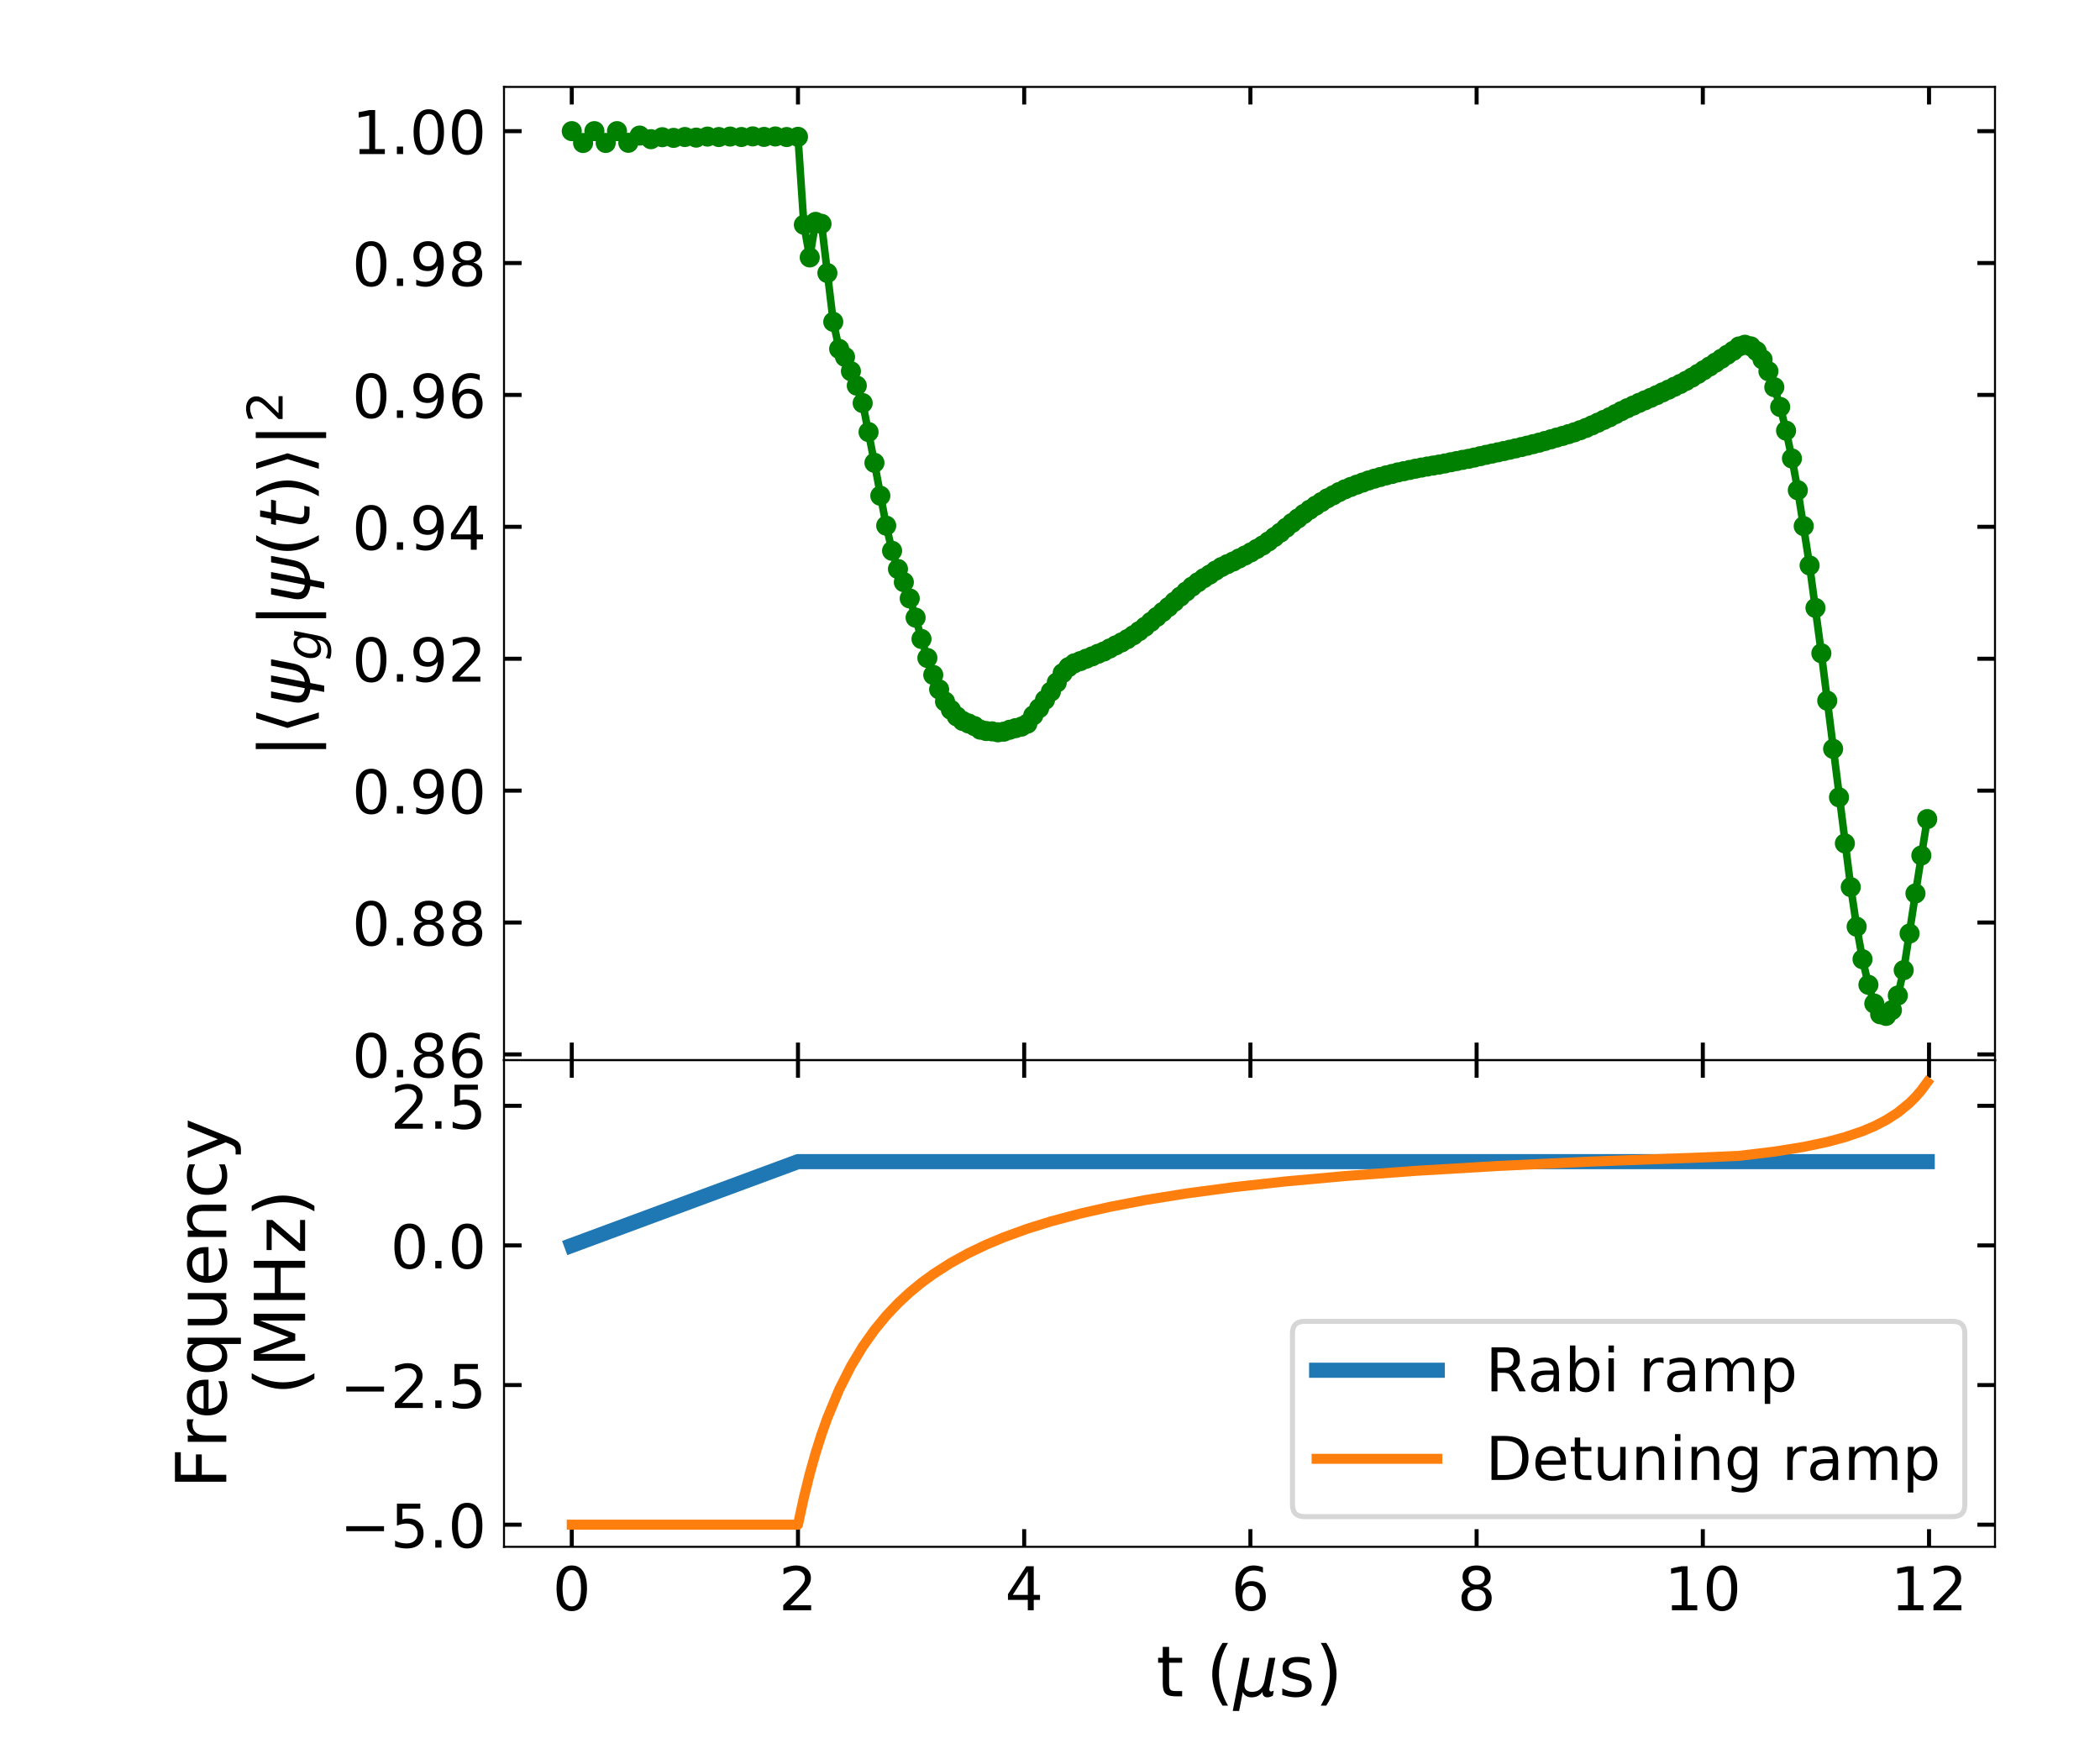<?xml version="1.0" encoding="utf-8" standalone="no"?>
<!DOCTYPE svg PUBLIC "-//W3C//DTD SVG 1.1//EN"
  "http://www.w3.org/Graphics/SVG/1.1/DTD/svg11.dtd">
<!-- Created with matplotlib (https://matplotlib.org/) -->
<svg height="345.6pt" version="1.1" viewBox="0 0 417.6 345.6" width="417.6pt" xmlns="http://www.w3.org/2000/svg" xmlns:xlink="http://www.w3.org/1999/xlink">
 <defs>
  <style type="text/css">
*{stroke-linecap:butt;stroke-linejoin:round;}
  </style>
 </defs>
 <g id="figure_1">
  <g id="patch_1">
   <path d="M 0 345.6 
L 417.6 345.6 
L 417.6 0 
L 0 0 
z
" style="fill:#ffffff;"/>
  </g>
  <g id="axes_1">
   <g id="patch_2">
    <path d="M 100.224 210.816 
L 396.72 210.816 
L 396.72 17.28 
L 100.224 17.28 
z
" style="fill:#ffffff;"/>
   </g>
   <g id="matplotlib.axis_1">
    <g id="xtick_1">
     <g id="line2d_1">
      <defs>
       <path d="M 0 0 
L 0 -3.5 
" id="m920c2e68d2" style="stroke:#000000;stroke-width:0.8;"/>
      </defs>
      <g>
       <use style="stroke:#000000;stroke-width:0.8;" x="113.701" xlink:href="#m920c2e68d2" y="210.816"/>
      </g>
     </g>
     <g id="line2d_2">
      <defs>
       <path d="M 0 0 
L 0 3.5 
" id="m81b1fc3efb" style="stroke:#000000;stroke-width:0.8;"/>
      </defs>
      <g>
       <use style="stroke:#000000;stroke-width:0.8;" x="113.701" xlink:href="#m81b1fc3efb" y="17.28"/>
      </g>
     </g>
    </g>
    <g id="xtick_2">
     <g id="line2d_3">
      <g>
       <use style="stroke:#000000;stroke-width:0.8;" x="158.685" xlink:href="#m920c2e68d2" y="210.816"/>
      </g>
     </g>
     <g id="line2d_4">
      <g>
       <use style="stroke:#000000;stroke-width:0.8;" x="158.685" xlink:href="#m81b1fc3efb" y="17.28"/>
      </g>
     </g>
    </g>
    <g id="xtick_3">
     <g id="line2d_5">
      <g>
       <use style="stroke:#000000;stroke-width:0.8;" x="203.668" xlink:href="#m920c2e68d2" y="210.816"/>
      </g>
     </g>
     <g id="line2d_6">
      <g>
       <use style="stroke:#000000;stroke-width:0.8;" x="203.668" xlink:href="#m81b1fc3efb" y="17.28"/>
      </g>
     </g>
    </g>
    <g id="xtick_4">
     <g id="line2d_7">
      <g>
       <use style="stroke:#000000;stroke-width:0.8;" x="248.652" xlink:href="#m920c2e68d2" y="210.816"/>
      </g>
     </g>
     <g id="line2d_8">
      <g>
       <use style="stroke:#000000;stroke-width:0.8;" x="248.652" xlink:href="#m81b1fc3efb" y="17.28"/>
      </g>
     </g>
    </g>
    <g id="xtick_5">
     <g id="line2d_9">
      <g>
       <use style="stroke:#000000;stroke-width:0.8;" x="293.636" xlink:href="#m920c2e68d2" y="210.816"/>
      </g>
     </g>
     <g id="line2d_10">
      <g>
       <use style="stroke:#000000;stroke-width:0.8;" x="293.636" xlink:href="#m81b1fc3efb" y="17.28"/>
      </g>
     </g>
    </g>
    <g id="xtick_6">
     <g id="line2d_11">
      <g>
       <use style="stroke:#000000;stroke-width:0.8;" x="338.619" xlink:href="#m920c2e68d2" y="210.816"/>
      </g>
     </g>
     <g id="line2d_12">
      <g>
       <use style="stroke:#000000;stroke-width:0.8;" x="338.619" xlink:href="#m81b1fc3efb" y="17.28"/>
      </g>
     </g>
    </g>
    <g id="xtick_7">
     <g id="line2d_13">
      <g>
       <use style="stroke:#000000;stroke-width:0.8;" x="383.603" xlink:href="#m920c2e68d2" y="210.816"/>
      </g>
     </g>
     <g id="line2d_14">
      <g>
       <use style="stroke:#000000;stroke-width:0.8;" x="383.603" xlink:href="#m81b1fc3efb" y="17.28"/>
      </g>
     </g>
    </g>
   </g>
   <g id="matplotlib.axis_2">
    <g id="ytick_1">
     <g id="line2d_15">
      <defs>
       <path d="M 0 0 
L 3.5 0 
" id="m87bcbf3ece" style="stroke:#000000;stroke-width:0.8;"/>
      </defs>
      <g>
       <use style="stroke:#000000;stroke-width:0.8;" x="100.224" xlink:href="#m87bcbf3ece" y="209.673"/>
      </g>
     </g>
     <g id="line2d_16">
      <defs>
       <path d="M 0 0 
L -3.5 0 
" id="mc52990a71e" style="stroke:#000000;stroke-width:0.8;"/>
      </defs>
      <g>
       <use style="stroke:#000000;stroke-width:0.8;" x="396.72" xlink:href="#mc52990a71e" y="209.673"/>
      </g>
     </g>
     <g id="text_1">
      <!-- 0.86 -->
      <defs>
       <path d="M 31.781 66.406 
Q 24.172 66.406 20.328 58.906 
Q 16.5 51.422 16.5 36.375 
Q 16.5 21.391 20.328 13.891 
Q 24.172 6.391 31.781 6.391 
Q 39.453 6.391 43.281 13.891 
Q 47.125 21.391 47.125 36.375 
Q 47.125 51.422 43.281 58.906 
Q 39.453 66.406 31.781 66.406 
z
M 31.781 74.219 
Q 44.047 74.219 50.516 64.516 
Q 56.984 54.828 56.984 36.375 
Q 56.984 17.969 50.516 8.266 
Q 44.047 -1.422 31.781 -1.422 
Q 19.531 -1.422 13.062 8.266 
Q 6.594 17.969 6.594 36.375 
Q 6.594 54.828 13.062 64.516 
Q 19.531 74.219 31.781 74.219 
z
" id="DejaVuSans-48"/>
       <path d="M 10.688 12.406 
L 21 12.406 
L 21 0 
L 10.688 0 
z
" id="DejaVuSans-46"/>
       <path d="M 31.781 34.625 
Q 24.75 34.625 20.719 30.859 
Q 16.703 27.094 16.703 20.516 
Q 16.703 13.922 20.719 10.156 
Q 24.75 6.391 31.781 6.391 
Q 38.812 6.391 42.859 10.172 
Q 46.922 13.969 46.922 20.516 
Q 46.922 27.094 42.891 30.859 
Q 38.875 34.625 31.781 34.625 
z
M 21.922 38.812 
Q 15.578 40.375 12.031 44.719 
Q 8.5 49.078 8.5 55.328 
Q 8.5 64.062 14.719 69.141 
Q 20.953 74.219 31.781 74.219 
Q 42.672 74.219 48.875 69.141 
Q 55.078 64.062 55.078 55.328 
Q 55.078 49.078 51.531 44.719 
Q 48 40.375 41.703 38.812 
Q 48.828 37.156 52.797 32.312 
Q 56.781 27.484 56.781 20.516 
Q 56.781 9.906 50.312 4.234 
Q 43.844 -1.422 31.781 -1.422 
Q 19.734 -1.422 13.25 4.234 
Q 6.781 9.906 6.781 20.516 
Q 6.781 27.484 10.781 32.312 
Q 14.797 37.156 21.922 38.812 
z
M 18.312 54.391 
Q 18.312 48.734 21.844 45.562 
Q 25.391 42.391 31.781 42.391 
Q 38.141 42.391 41.719 45.562 
Q 45.312 48.734 45.312 54.391 
Q 45.312 60.062 41.719 63.234 
Q 38.141 66.406 31.781 66.406 
Q 25.391 66.406 21.844 63.234 
Q 18.312 60.062 18.312 54.391 
z
" id="DejaVuSans-56"/>
       <path d="M 33.016 40.375 
Q 26.375 40.375 22.484 35.828 
Q 18.609 31.297 18.609 23.391 
Q 18.609 15.531 22.484 10.953 
Q 26.375 6.391 33.016 6.391 
Q 39.656 6.391 43.531 10.953 
Q 47.406 15.531 47.406 23.391 
Q 47.406 31.297 43.531 35.828 
Q 39.656 40.375 33.016 40.375 
z
M 52.594 71.297 
L 52.594 62.312 
Q 48.875 64.062 45.094 64.984 
Q 41.312 65.922 37.594 65.922 
Q 27.828 65.922 22.672 59.328 
Q 17.531 52.734 16.797 39.406 
Q 19.672 43.656 24.016 45.922 
Q 28.375 48.188 33.594 48.188 
Q 44.578 48.188 50.953 41.516 
Q 57.328 34.859 57.328 23.391 
Q 57.328 12.156 50.688 5.359 
Q 44.047 -1.422 33.016 -1.422 
Q 20.359 -1.422 13.672 8.266 
Q 6.984 17.969 6.984 36.375 
Q 6.984 53.656 15.188 63.938 
Q 23.391 74.219 37.203 74.219 
Q 40.922 74.219 44.703 73.484 
Q 48.484 72.75 52.594 71.297 
z
" id="DejaVuSans-54"/>
      </defs>
      <g transform="translate(70.005 214.233)scale(0.12 -0.12)">
       <use xlink:href="#DejaVuSans-48"/>
       <use x="63.623" xlink:href="#DejaVuSans-46"/>
       <use x="95.41" xlink:href="#DejaVuSans-56"/>
       <use x="159.033" xlink:href="#DejaVuSans-54"/>
      </g>
     </g>
    </g>
    <g id="ytick_2">
     <g id="line2d_17">
      <g>
       <use style="stroke:#000000;stroke-width:0.8;" x="100.224" xlink:href="#m87bcbf3ece" y="183.445"/>
      </g>
     </g>
     <g id="line2d_18">
      <g>
       <use style="stroke:#000000;stroke-width:0.8;" x="396.72" xlink:href="#mc52990a71e" y="183.445"/>
      </g>
     </g>
     <g id="text_2">
      <!-- 0.88 -->
      <g transform="translate(70.005 188.004)scale(0.12 -0.12)">
       <use xlink:href="#DejaVuSans-48"/>
       <use x="63.623" xlink:href="#DejaVuSans-46"/>
       <use x="95.41" xlink:href="#DejaVuSans-56"/>
       <use x="159.033" xlink:href="#DejaVuSans-56"/>
      </g>
     </g>
    </g>
    <g id="ytick_3">
     <g id="line2d_19">
      <g>
       <use style="stroke:#000000;stroke-width:0.8;" x="100.224" xlink:href="#m87bcbf3ece" y="157.217"/>
      </g>
     </g>
     <g id="line2d_20">
      <g>
       <use style="stroke:#000000;stroke-width:0.8;" x="396.72" xlink:href="#mc52990a71e" y="157.217"/>
      </g>
     </g>
     <g id="text_3">
      <!-- 0.90 -->
      <defs>
       <path d="M 10.984 1.516 
L 10.984 10.5 
Q 14.703 8.734 18.5 7.812 
Q 22.312 6.891 25.984 6.891 
Q 35.75 6.891 40.891 13.453 
Q 46.047 20.016 46.781 33.406 
Q 43.953 29.203 39.594 26.953 
Q 35.25 24.703 29.984 24.703 
Q 19.047 24.703 12.672 31.312 
Q 6.297 37.938 6.297 49.422 
Q 6.297 60.641 12.938 67.422 
Q 19.578 74.219 30.609 74.219 
Q 43.266 74.219 49.922 64.516 
Q 56.594 54.828 56.594 36.375 
Q 56.594 19.141 48.406 8.859 
Q 40.234 -1.422 26.422 -1.422 
Q 22.703 -1.422 18.891 -0.688 
Q 15.094 0.047 10.984 1.516 
z
M 30.609 32.422 
Q 37.25 32.422 41.125 36.953 
Q 45.016 41.5 45.016 49.422 
Q 45.016 57.281 41.125 61.844 
Q 37.25 66.406 30.609 66.406 
Q 23.969 66.406 20.094 61.844 
Q 16.219 57.281 16.219 49.422 
Q 16.219 41.5 20.094 36.953 
Q 23.969 32.422 30.609 32.422 
z
" id="DejaVuSans-57"/>
      </defs>
      <g transform="translate(70.005 161.776)scale(0.12 -0.12)">
       <use xlink:href="#DejaVuSans-48"/>
       <use x="63.623" xlink:href="#DejaVuSans-46"/>
       <use x="95.41" xlink:href="#DejaVuSans-57"/>
       <use x="159.033" xlink:href="#DejaVuSans-48"/>
      </g>
     </g>
    </g>
    <g id="ytick_4">
     <g id="line2d_21">
      <g>
       <use style="stroke:#000000;stroke-width:0.8;" x="100.224" xlink:href="#m87bcbf3ece" y="130.989"/>
      </g>
     </g>
     <g id="line2d_22">
      <g>
       <use style="stroke:#000000;stroke-width:0.8;" x="396.72" xlink:href="#mc52990a71e" y="130.989"/>
      </g>
     </g>
     <g id="text_4">
      <!-- 0.92 -->
      <defs>
       <path d="M 19.188 8.297 
L 53.609 8.297 
L 53.609 0 
L 7.328 0 
L 7.328 8.297 
Q 12.938 14.109 22.625 23.891 
Q 32.328 33.688 34.812 36.531 
Q 39.547 41.844 41.422 45.531 
Q 43.312 49.219 43.312 52.781 
Q 43.312 58.594 39.234 62.25 
Q 35.156 65.922 28.609 65.922 
Q 23.969 65.922 18.812 64.312 
Q 13.672 62.703 7.812 59.422 
L 7.812 69.391 
Q 13.766 71.781 18.938 73 
Q 24.125 74.219 28.422 74.219 
Q 39.75 74.219 46.484 68.547 
Q 53.219 62.891 53.219 53.422 
Q 53.219 48.922 51.531 44.891 
Q 49.859 40.875 45.406 35.406 
Q 44.188 33.984 37.641 27.219 
Q 31.109 20.453 19.188 8.297 
z
" id="DejaVuSans-50"/>
      </defs>
      <g transform="translate(70.005 135.548)scale(0.12 -0.12)">
       <use xlink:href="#DejaVuSans-48"/>
       <use x="63.623" xlink:href="#DejaVuSans-46"/>
       <use x="95.41" xlink:href="#DejaVuSans-57"/>
       <use x="159.033" xlink:href="#DejaVuSans-50"/>
      </g>
     </g>
    </g>
    <g id="ytick_5">
     <g id="line2d_23">
      <g>
       <use style="stroke:#000000;stroke-width:0.8;" x="100.224" xlink:href="#m87bcbf3ece" y="104.761"/>
      </g>
     </g>
     <g id="line2d_24">
      <g>
       <use style="stroke:#000000;stroke-width:0.8;" x="396.72" xlink:href="#mc52990a71e" y="104.761"/>
      </g>
     </g>
     <g id="text_5">
      <!-- 0.94 -->
      <defs>
       <path d="M 37.797 64.312 
L 12.891 25.391 
L 37.797 25.391 
z
M 35.203 72.906 
L 47.609 72.906 
L 47.609 25.391 
L 58.016 25.391 
L 58.016 17.188 
L 47.609 17.188 
L 47.609 0 
L 37.797 0 
L 37.797 17.188 
L 4.891 17.188 
L 4.891 26.703 
z
" id="DejaVuSans-52"/>
      </defs>
      <g transform="translate(70.005 109.32)scale(0.12 -0.12)">
       <use xlink:href="#DejaVuSans-48"/>
       <use x="63.623" xlink:href="#DejaVuSans-46"/>
       <use x="95.41" xlink:href="#DejaVuSans-57"/>
       <use x="159.033" xlink:href="#DejaVuSans-52"/>
      </g>
     </g>
    </g>
    <g id="ytick_6">
     <g id="line2d_25">
      <g>
       <use style="stroke:#000000;stroke-width:0.8;" x="100.224" xlink:href="#m87bcbf3ece" y="78.533"/>
      </g>
     </g>
     <g id="line2d_26">
      <g>
       <use style="stroke:#000000;stroke-width:0.8;" x="396.72" xlink:href="#mc52990a71e" y="78.533"/>
      </g>
     </g>
     <g id="text_6">
      <!-- 0.96 -->
      <g transform="translate(70.005 83.092)scale(0.12 -0.12)">
       <use xlink:href="#DejaVuSans-48"/>
       <use x="63.623" xlink:href="#DejaVuSans-46"/>
       <use x="95.41" xlink:href="#DejaVuSans-57"/>
       <use x="159.033" xlink:href="#DejaVuSans-54"/>
      </g>
     </g>
    </g>
    <g id="ytick_7">
     <g id="line2d_27">
      <g>
       <use style="stroke:#000000;stroke-width:0.8;" x="100.224" xlink:href="#m87bcbf3ece" y="52.305"/>
      </g>
     </g>
     <g id="line2d_28">
      <g>
       <use style="stroke:#000000;stroke-width:0.8;" x="396.72" xlink:href="#mc52990a71e" y="52.305"/>
      </g>
     </g>
     <g id="text_7">
      <!-- 0.98 -->
      <g transform="translate(70.005 56.864)scale(0.12 -0.12)">
       <use xlink:href="#DejaVuSans-48"/>
       <use x="63.623" xlink:href="#DejaVuSans-46"/>
       <use x="95.41" xlink:href="#DejaVuSans-57"/>
       <use x="159.033" xlink:href="#DejaVuSans-56"/>
      </g>
     </g>
    </g>
    <g id="ytick_8">
     <g id="line2d_29">
      <g>
       <use style="stroke:#000000;stroke-width:0.8;" x="100.224" xlink:href="#m87bcbf3ece" y="26.077"/>
      </g>
     </g>
     <g id="line2d_30">
      <g>
       <use style="stroke:#000000;stroke-width:0.8;" x="396.72" xlink:href="#mc52990a71e" y="26.077"/>
      </g>
     </g>
     <g id="text_8">
      <!-- 1.00 -->
      <defs>
       <path d="M 12.406 8.297 
L 28.516 8.297 
L 28.516 63.922 
L 10.984 60.406 
L 10.984 69.391 
L 28.422 72.906 
L 38.281 72.906 
L 38.281 8.297 
L 54.391 8.297 
L 54.391 0 
L 12.406 0 
z
" id="DejaVuSans-49"/>
      </defs>
      <g transform="translate(70.005 30.636)scale(0.12 -0.12)">
       <use xlink:href="#DejaVuSans-49"/>
       <use x="63.623" xlink:href="#DejaVuSans-46"/>
       <use x="95.41" xlink:href="#DejaVuSans-48"/>
       <use x="159.033" xlink:href="#DejaVuSans-48"/>
      </g>
     </g>
    </g>
    <g id="text_9">
     <!-- $|\langle\psi_g|\psi(t)\rangle|^2$ -->
     <defs>
      <path d="M 21 76.422 
L 21 -23.578 
L 12.703 -23.578 
L 12.703 76.422 
z
" id="DejaVuSans-124"/>
      <path d="M 8.938 31.344 
L 22.703 75.875 
L 31 75.875 
L 17.234 31.344 
L 31 -13.188 
L 22.703 -13.188 
z
" id="DejaVuSans-10216"/>
      <path d="M 24.859 -1.219 
Q 13.922 0.594 9.625 5.328 
Q 4.344 11.141 6.641 23 
L 12.797 54.688 
L 21.875 54.688 
L 15.766 23.344 
Q 14.062 14.406 17.484 10.688 
Q 20.516 7.469 26.422 6.781 
L 35.688 54.688 
L 44.625 54.688 
L 35.359 6.844 
Q 41.891 7.516 45.75 10.75 
Q 50.734 14.844 52.391 23.391 
L 58.453 54.688 
L 67.531 54.688 
L 61.375 23.047 
Q 58.984 10.75 51.562 5.375 
Q 44.875 0.531 33.797 -1.172 
L 29.984 -20.797 
L 21.047 -20.797 
z
" id="DejaVuSans-Oblique-968"/>
      <path d="M 59.625 54.688 
L 50.297 6.781 
Q 47.609 -7.125 40.016 -13.953 
Q 32.422 -20.797 19.578 -20.797 
Q 14.844 -20.797 10.781 -20.094 
Q 6.734 -19.391 3.219 -17.922 
L 4.891 -9.188 
Q 8.203 -11.328 11.906 -12.344 
Q 15.625 -13.375 19.828 -13.375 
Q 28.375 -13.375 33.859 -8.703 
Q 39.359 -4.047 41.109 4.688 
L 41.891 8.797 
Q 38.141 4.5 33.156 2.25 
Q 28.172 0 22.406 0 
Q 14.109 0 9.344 5.484 
Q 4.594 10.984 4.594 20.609 
Q 4.594 28.172 7.469 35.422 
Q 10.359 42.672 15.578 48.297 
Q 19.047 52 23.656 54 
Q 28.266 56 33.297 56 
Q 38.812 56 42.906 53.438 
Q 47.016 50.875 49.031 46.188 
L 50.594 54.688 
z
M 46.094 34.625 
Q 46.094 41.266 42.969 44.875 
Q 39.844 48.484 34.078 48.484 
Q 30.516 48.484 27.297 47.062 
Q 24.078 45.656 21.781 43.109 
Q 18.062 38.922 15.984 33.234 
Q 13.922 27.547 13.922 21.484 
Q 13.922 14.75 17.062 11.125 
Q 20.219 7.516 26.125 7.516 
Q 34.672 7.516 40.375 15.25 
Q 46.094 23 46.094 34.625 
z
" id="DejaVuSans-Oblique-103"/>
      <path d="M 31 75.875 
Q 24.469 64.656 21.281 53.656 
Q 18.109 42.672 18.109 31.391 
Q 18.109 20.125 21.312 9.062 
Q 24.516 -2 31 -13.188 
L 23.188 -13.188 
Q 15.875 -1.703 12.234 9.375 
Q 8.594 20.453 8.594 31.391 
Q 8.594 42.281 12.203 53.312 
Q 15.828 64.359 23.188 75.875 
z
" id="DejaVuSans-40"/>
      <path d="M 42.281 54.688 
L 40.922 47.703 
L 23 47.703 
L 17.188 18.016 
Q 16.891 16.359 16.75 15.234 
Q 16.609 14.109 16.609 13.484 
Q 16.609 10.359 18.484 8.938 
Q 20.359 7.516 24.516 7.516 
L 33.594 7.516 
L 32.078 0 
L 23.484 0 
Q 15.484 0 11.547 3.125 
Q 7.625 6.25 7.625 12.594 
Q 7.625 13.719 7.766 15.062 
Q 7.906 16.406 8.203 18.016 
L 14.016 47.703 
L 6.391 47.703 
L 7.812 54.688 
L 15.281 54.688 
L 18.312 70.219 
L 27.297 70.219 
L 24.312 54.688 
z
" id="DejaVuSans-Oblique-116"/>
      <path d="M 8.016 75.875 
L 15.828 75.875 
Q 23.141 64.359 26.781 53.312 
Q 30.422 42.281 30.422 31.391 
Q 30.422 20.453 26.781 9.375 
Q 23.141 -1.703 15.828 -13.188 
L 8.016 -13.188 
Q 14.5 -2 17.703 9.062 
Q 20.906 20.125 20.906 31.391 
Q 20.906 42.672 17.703 53.656 
Q 14.5 64.656 8.016 75.875 
z
" id="DejaVuSans-41"/>
      <path d="M 30.078 31.344 
L 16.312 -13.188 
L 8.016 -13.188 
L 21.781 31.344 
L 8.016 75.875 
L 16.312 75.875 
z
" id="DejaVuSans-10217"/>
     </defs>
     <g transform="translate(61.665 150.728)rotate(-90)scale(0.14 -0.14)">
      <use transform="translate(0 0.766)" xlink:href="#DejaVuSans-124"/>
      <use transform="translate(33.691 0.766)" xlink:href="#DejaVuSans-10216"/>
      <use transform="translate(72.705 0.766)" xlink:href="#DejaVuSans-Oblique-968"/>
      <use transform="translate(138.672 -15.641)scale(0.7)" xlink:href="#DejaVuSans-Oblique-103"/>
      <use transform="translate(185.84 0.766)" xlink:href="#DejaVuSans-124"/>
      <use transform="translate(219.531 0.766)" xlink:href="#DejaVuSans-Oblique-968"/>
      <use transform="translate(285.498 0.766)" xlink:href="#DejaVuSans-40"/>
      <use transform="translate(324.512 0.766)" xlink:href="#DejaVuSans-Oblique-116"/>
      <use transform="translate(363.721 0.766)" xlink:href="#DejaVuSans-41"/>
      <use transform="translate(402.734 0.766)" xlink:href="#DejaVuSans-10217"/>
      <use transform="translate(441.748 0.766)" xlink:href="#DejaVuSans-124"/>
      <use transform="translate(476.396 39.047)scale(0.7)" xlink:href="#DejaVuSans-50"/>
     </g>
    </g>
   </g>
   <g id="line2d_31">
    <path clip-path="url(#p167b94a017)" d="M 113.701 26.077 
L 115.95 28.435 
L 118.199 26.077 
L 120.449 28.425 
L 122.698 26.078 
L 124.947 28.397 
L 127.196 26.957 
L 129.445 27.678 
L 131.695 27.284 
L 133.944 27.417 
L 136.193 27.245 
L 138.442 27.365 
L 140.691 27.159 
L 142.94 27.25 
L 145.19 27.152 
L 147.439 27.243 
L 149.688 27.119 
L 151.937 27.224 
L 154.186 27.134 
L 156.436 27.252 
L 158.685 27.206 
L 159.854 44.694 
L 161.024 51.189 
L 162.193 44.119 
L 163.363 44.508 
L 165.702 64.003 
L 166.872 69.38 
L 168.041 70.979 
L 170.38 76.688 
L 171.55 80.155 
L 173.889 92.032 
L 176.228 104.529 
L 177.398 109.531 
L 178.567 113.149 
L 179.737 115.77 
L 180.907 119.005 
L 182.076 122.82 
L 183.246 127.068 
L 184.415 130.841 
L 185.585 134.213 
L 186.754 137.083 
L 187.924 139.502 
L 189.094 141.15 
L 190.263 142.458 
L 191.433 143.363 
L 193.772 144.38 
L 194.941 145.097 
L 196.111 145.366 
L 197.281 145.432 
L 198.45 145.62 
L 199.62 145.494 
L 201.959 144.793 
L 203.129 144.487 
L 204.298 143.9 
L 205.468 142.267 
L 206.637 140.84 
L 210.146 135.726 
L 211.316 133.856 
L 212.485 132.661 
L 213.655 131.899 
L 217.163 130.53 
L 221.842 128.346 
L 224.181 127.09 
L 226.52 125.512 
L 228.859 123.658 
L 239.385 114.973 
L 244.064 112.185 
L 246.403 111.049 
L 248.742 109.845 
L 252.251 107.67 
L 255.759 104.946 
L 259.268 102.202 
L 261.607 100.571 
L 263.946 99.093 
L 267.455 97.303 
L 270.964 95.964 
L 273.303 95.183 
L 277.981 93.939 
L 284.999 92.576 
L 289.677 91.683 
L 299.034 89.691 
L 306.051 88.025 
L 313.068 85.966 
L 315.408 85.091 
L 320.086 82.97 
L 323.595 81.178 
L 334.121 76.353 
L 336.46 75.077 
L 341.138 72.113 
L 345.817 68.894 
L 346.986 68.556 
L 348.156 68.875 
L 349.325 69.835 
L 350.495 71.473 
L 351.664 73.822 
L 352.834 76.991 
L 354.004 80.926 
L 355.173 85.638 
L 356.343 91.176 
L 357.512 97.489 
L 359.851 112.441 
L 362.191 129.908 
L 368.038 176.405 
L 369.208 184.279 
L 370.378 190.748 
L 371.547 195.83 
L 372.717 199.564 
L 373.886 201.692 
L 375.056 202.019 
L 376.225 200.865 
L 377.395 197.967 
L 378.565 192.92 
L 380.904 177.666 
L 383.243 162.876 
L 383.243 162.876 
" style="fill:none;stroke:#008000;stroke-linecap:square;stroke-width:1.5;"/>
    <defs>
     <path d="M 0 1.5 
C 0.398 1.5 0.779 1.342 1.061 1.061 
C 1.342 0.779 1.5 0.398 1.5 0 
C 1.5 -0.398 1.342 -0.779 1.061 -1.061 
C 0.779 -1.342 0.398 -1.5 0 -1.5 
C -0.398 -1.5 -0.779 -1.342 -1.061 -1.061 
C -1.342 -0.779 -1.5 -0.398 -1.5 0 
C -1.5 0.398 -1.342 0.779 -1.061 1.061 
C -0.779 1.342 -0.398 1.5 0 1.5 
z
" id="mb76bc405d5" style="stroke:#008000;"/>
    </defs>
    <g clip-path="url(#p167b94a017)">
     <use style="fill:#008000;stroke:#008000;" x="113.701" xlink:href="#mb76bc405d5" y="26.077"/>
     <use style="fill:#008000;stroke:#008000;" x="115.95" xlink:href="#mb76bc405d5" y="28.435"/>
     <use style="fill:#008000;stroke:#008000;" x="118.199" xlink:href="#mb76bc405d5" y="26.077"/>
     <use style="fill:#008000;stroke:#008000;" x="120.449" xlink:href="#mb76bc405d5" y="28.425"/>
     <use style="fill:#008000;stroke:#008000;" x="122.698" xlink:href="#mb76bc405d5" y="26.078"/>
     <use style="fill:#008000;stroke:#008000;" x="124.947" xlink:href="#mb76bc405d5" y="28.397"/>
     <use style="fill:#008000;stroke:#008000;" x="127.196" xlink:href="#mb76bc405d5" y="26.957"/>
     <use style="fill:#008000;stroke:#008000;" x="129.445" xlink:href="#mb76bc405d5" y="27.678"/>
     <use style="fill:#008000;stroke:#008000;" x="131.695" xlink:href="#mb76bc405d5" y="27.284"/>
     <use style="fill:#008000;stroke:#008000;" x="133.944" xlink:href="#mb76bc405d5" y="27.417"/>
     <use style="fill:#008000;stroke:#008000;" x="136.193" xlink:href="#mb76bc405d5" y="27.245"/>
     <use style="fill:#008000;stroke:#008000;" x="138.442" xlink:href="#mb76bc405d5" y="27.365"/>
     <use style="fill:#008000;stroke:#008000;" x="140.691" xlink:href="#mb76bc405d5" y="27.159"/>
     <use style="fill:#008000;stroke:#008000;" x="142.94" xlink:href="#mb76bc405d5" y="27.25"/>
     <use style="fill:#008000;stroke:#008000;" x="145.19" xlink:href="#mb76bc405d5" y="27.152"/>
     <use style="fill:#008000;stroke:#008000;" x="147.439" xlink:href="#mb76bc405d5" y="27.243"/>
     <use style="fill:#008000;stroke:#008000;" x="149.688" xlink:href="#mb76bc405d5" y="27.119"/>
     <use style="fill:#008000;stroke:#008000;" x="151.937" xlink:href="#mb76bc405d5" y="27.224"/>
     <use style="fill:#008000;stroke:#008000;" x="154.186" xlink:href="#mb76bc405d5" y="27.134"/>
     <use style="fill:#008000;stroke:#008000;" x="156.436" xlink:href="#mb76bc405d5" y="27.252"/>
     <use style="fill:#008000;stroke:#008000;" x="158.685" xlink:href="#mb76bc405d5" y="27.206"/>
     <use style="fill:#008000;stroke:#008000;" x="159.854" xlink:href="#mb76bc405d5" y="44.694"/>
     <use style="fill:#008000;stroke:#008000;" x="161.024" xlink:href="#mb76bc405d5" y="51.189"/>
     <use style="fill:#008000;stroke:#008000;" x="162.193" xlink:href="#mb76bc405d5" y="44.119"/>
     <use style="fill:#008000;stroke:#008000;" x="163.363" xlink:href="#mb76bc405d5" y="44.508"/>
     <use style="fill:#008000;stroke:#008000;" x="164.533" xlink:href="#mb76bc405d5" y="54.296"/>
     <use style="fill:#008000;stroke:#008000;" x="165.702" xlink:href="#mb76bc405d5" y="64.003"/>
     <use style="fill:#008000;stroke:#008000;" x="166.872" xlink:href="#mb76bc405d5" y="69.38"/>
     <use style="fill:#008000;stroke:#008000;" x="168.041" xlink:href="#mb76bc405d5" y="70.979"/>
     <use style="fill:#008000;stroke:#008000;" x="169.211" xlink:href="#mb76bc405d5" y="73.812"/>
     <use style="fill:#008000;stroke:#008000;" x="170.38" xlink:href="#mb76bc405d5" y="76.688"/>
     <use style="fill:#008000;stroke:#008000;" x="171.55" xlink:href="#mb76bc405d5" y="80.155"/>
     <use style="fill:#008000;stroke:#008000;" x="172.72" xlink:href="#mb76bc405d5" y="85.918"/>
     <use style="fill:#008000;stroke:#008000;" x="173.889" xlink:href="#mb76bc405d5" y="92.032"/>
     <use style="fill:#008000;stroke:#008000;" x="175.059" xlink:href="#mb76bc405d5" y="98.58"/>
     <use style="fill:#008000;stroke:#008000;" x="176.228" xlink:href="#mb76bc405d5" y="104.529"/>
     <use style="fill:#008000;stroke:#008000;" x="177.398" xlink:href="#mb76bc405d5" y="109.531"/>
     <use style="fill:#008000;stroke:#008000;" x="178.567" xlink:href="#mb76bc405d5" y="113.149"/>
     <use style="fill:#008000;stroke:#008000;" x="179.737" xlink:href="#mb76bc405d5" y="115.77"/>
     <use style="fill:#008000;stroke:#008000;" x="180.907" xlink:href="#mb76bc405d5" y="119.005"/>
     <use style="fill:#008000;stroke:#008000;" x="182.076" xlink:href="#mb76bc405d5" y="122.82"/>
     <use style="fill:#008000;stroke:#008000;" x="183.246" xlink:href="#mb76bc405d5" y="127.068"/>
     <use style="fill:#008000;stroke:#008000;" x="184.415" xlink:href="#mb76bc405d5" y="130.841"/>
     <use style="fill:#008000;stroke:#008000;" x="185.585" xlink:href="#mb76bc405d5" y="134.213"/>
     <use style="fill:#008000;stroke:#008000;" x="186.754" xlink:href="#mb76bc405d5" y="137.083"/>
     <use style="fill:#008000;stroke:#008000;" x="187.924" xlink:href="#mb76bc405d5" y="139.502"/>
     <use style="fill:#008000;stroke:#008000;" x="189.094" xlink:href="#mb76bc405d5" y="141.15"/>
     <use style="fill:#008000;stroke:#008000;" x="190.263" xlink:href="#mb76bc405d5" y="142.458"/>
     <use style="fill:#008000;stroke:#008000;" x="191.433" xlink:href="#mb76bc405d5" y="143.363"/>
     <use style="fill:#008000;stroke:#008000;" x="192.602" xlink:href="#mb76bc405d5" y="143.864"/>
     <use style="fill:#008000;stroke:#008000;" x="193.772" xlink:href="#mb76bc405d5" y="144.38"/>
     <use style="fill:#008000;stroke:#008000;" x="194.941" xlink:href="#mb76bc405d5" y="145.097"/>
     <use style="fill:#008000;stroke:#008000;" x="196.111" xlink:href="#mb76bc405d5" y="145.366"/>
     <use style="fill:#008000;stroke:#008000;" x="197.281" xlink:href="#mb76bc405d5" y="145.432"/>
     <use style="fill:#008000;stroke:#008000;" x="198.45" xlink:href="#mb76bc405d5" y="145.62"/>
     <use style="fill:#008000;stroke:#008000;" x="199.62" xlink:href="#mb76bc405d5" y="145.494"/>
     <use style="fill:#008000;stroke:#008000;" x="200.789" xlink:href="#mb76bc405d5" y="145.112"/>
     <use style="fill:#008000;stroke:#008000;" x="201.959" xlink:href="#mb76bc405d5" y="144.793"/>
     <use style="fill:#008000;stroke:#008000;" x="203.129" xlink:href="#mb76bc405d5" y="144.487"/>
     <use style="fill:#008000;stroke:#008000;" x="204.298" xlink:href="#mb76bc405d5" y="143.9"/>
     <use style="fill:#008000;stroke:#008000;" x="205.468" xlink:href="#mb76bc405d5" y="142.267"/>
     <use style="fill:#008000;stroke:#008000;" x="206.637" xlink:href="#mb76bc405d5" y="140.84"/>
     <use style="fill:#008000;stroke:#008000;" x="207.807" xlink:href="#mb76bc405d5" y="139.179"/>
     <use style="fill:#008000;stroke:#008000;" x="208.976" xlink:href="#mb76bc405d5" y="137.535"/>
     <use style="fill:#008000;stroke:#008000;" x="210.146" xlink:href="#mb76bc405d5" y="135.726"/>
     <use style="fill:#008000;stroke:#008000;" x="211.316" xlink:href="#mb76bc405d5" y="133.856"/>
     <use style="fill:#008000;stroke:#008000;" x="212.485" xlink:href="#mb76bc405d5" y="132.661"/>
     <use style="fill:#008000;stroke:#008000;" x="213.655" xlink:href="#mb76bc405d5" y="131.899"/>
     <use style="fill:#008000;stroke:#008000;" x="214.824" xlink:href="#mb76bc405d5" y="131.461"/>
     <use style="fill:#008000;stroke:#008000;" x="215.994" xlink:href="#mb76bc405d5" y="130.989"/>
     <use style="fill:#008000;stroke:#008000;" x="217.163" xlink:href="#mb76bc405d5" y="130.53"/>
     <use style="fill:#008000;stroke:#008000;" x="218.333" xlink:href="#mb76bc405d5" y="130.013"/>
     <use style="fill:#008000;stroke:#008000;" x="219.503" xlink:href="#mb76bc405d5" y="129.555"/>
     <use style="fill:#008000;stroke:#008000;" x="220.672" xlink:href="#mb76bc405d5" y="128.952"/>
     <use style="fill:#008000;stroke:#008000;" x="221.842" xlink:href="#mb76bc405d5" y="128.346"/>
     <use style="fill:#008000;stroke:#008000;" x="223.011" xlink:href="#mb76bc405d5" y="127.754"/>
     <use style="fill:#008000;stroke:#008000;" x="224.181" xlink:href="#mb76bc405d5" y="127.09"/>
     <use style="fill:#008000;stroke:#008000;" x="225.35" xlink:href="#mb76bc405d5" y="126.344"/>
     <use style="fill:#008000;stroke:#008000;" x="226.52" xlink:href="#mb76bc405d5" y="125.512"/>
     <use style="fill:#008000;stroke:#008000;" x="227.69" xlink:href="#mb76bc405d5" y="124.633"/>
     <use style="fill:#008000;stroke:#008000;" x="228.859" xlink:href="#mb76bc405d5" y="123.658"/>
     <use style="fill:#008000;stroke:#008000;" x="230.029" xlink:href="#mb76bc405d5" y="122.677"/>
     <use style="fill:#008000;stroke:#008000;" x="231.198" xlink:href="#mb76bc405d5" y="121.701"/>
     <use style="fill:#008000;stroke:#008000;" x="232.368" xlink:href="#mb76bc405d5" y="120.708"/>
     <use style="fill:#008000;stroke:#008000;" x="233.537" xlink:href="#mb76bc405d5" y="119.663"/>
     <use style="fill:#008000;stroke:#008000;" x="234.707" xlink:href="#mb76bc405d5" y="118.641"/>
     <use style="fill:#008000;stroke:#008000;" x="235.877" xlink:href="#mb76bc405d5" y="117.631"/>
     <use style="fill:#008000;stroke:#008000;" x="237.046" xlink:href="#mb76bc405d5" y="116.649"/>
     <use style="fill:#008000;stroke:#008000;" x="238.216" xlink:href="#mb76bc405d5" y="115.784"/>
     <use style="fill:#008000;stroke:#008000;" x="239.385" xlink:href="#mb76bc405d5" y="114.973"/>
     <use style="fill:#008000;stroke:#008000;" x="240.555" xlink:href="#mb76bc405d5" y="114.26"/>
     <use style="fill:#008000;stroke:#008000;" x="241.724" xlink:href="#mb76bc405d5" y="113.464"/>
     <use style="fill:#008000;stroke:#008000;" x="242.894" xlink:href="#mb76bc405d5" y="112.759"/>
     <use style="fill:#008000;stroke:#008000;" x="244.064" xlink:href="#mb76bc405d5" y="112.185"/>
     <use style="fill:#008000;stroke:#008000;" x="245.233" xlink:href="#mb76bc405d5" y="111.655"/>
     <use style="fill:#008000;stroke:#008000;" x="246.403" xlink:href="#mb76bc405d5" y="111.049"/>
     <use style="fill:#008000;stroke:#008000;" x="247.572" xlink:href="#mb76bc405d5" y="110.465"/>
     <use style="fill:#008000;stroke:#008000;" x="248.742" xlink:href="#mb76bc405d5" y="109.845"/>
     <use style="fill:#008000;stroke:#008000;" x="249.911" xlink:href="#mb76bc405d5" y="109.162"/>
     <use style="fill:#008000;stroke:#008000;" x="251.081" xlink:href="#mb76bc405d5" y="108.475"/>
     <use style="fill:#008000;stroke:#008000;" x="252.251" xlink:href="#mb76bc405d5" y="107.67"/>
     <use style="fill:#008000;stroke:#008000;" x="253.42" xlink:href="#mb76bc405d5" y="106.8"/>
     <use style="fill:#008000;stroke:#008000;" x="254.59" xlink:href="#mb76bc405d5" y="105.924"/>
     <use style="fill:#008000;stroke:#008000;" x="255.759" xlink:href="#mb76bc405d5" y="104.946"/>
     <use style="fill:#008000;stroke:#008000;" x="256.929" xlink:href="#mb76bc405d5" y="103.994"/>
     <use style="fill:#008000;stroke:#008000;" x="258.098" xlink:href="#mb76bc405d5" y="103.097"/>
     <use style="fill:#008000;stroke:#008000;" x="259.268" xlink:href="#mb76bc405d5" y="102.202"/>
     <use style="fill:#008000;stroke:#008000;" x="260.438" xlink:href="#mb76bc405d5" y="101.359"/>
     <use style="fill:#008000;stroke:#008000;" x="261.607" xlink:href="#mb76bc405d5" y="100.571"/>
     <use style="fill:#008000;stroke:#008000;" x="262.777" xlink:href="#mb76bc405d5" y="99.833"/>
     <use style="fill:#008000;stroke:#008000;" x="263.946" xlink:href="#mb76bc405d5" y="99.093"/>
     <use style="fill:#008000;stroke:#008000;" x="265.116" xlink:href="#mb76bc405d5" y="98.489"/>
     <use style="fill:#008000;stroke:#008000;" x="266.286" xlink:href="#mb76bc405d5" y="97.847"/>
     <use style="fill:#008000;stroke:#008000;" x="267.455" xlink:href="#mb76bc405d5" y="97.303"/>
     <use style="fill:#008000;stroke:#008000;" x="268.625" xlink:href="#mb76bc405d5" y="96.824"/>
     <use style="fill:#008000;stroke:#008000;" x="269.794" xlink:href="#mb76bc405d5" y="96.383"/>
     <use style="fill:#008000;stroke:#008000;" x="270.964" xlink:href="#mb76bc405d5" y="95.964"/>
     <use style="fill:#008000;stroke:#008000;" x="272.133" xlink:href="#mb76bc405d5" y="95.547"/>
     <use style="fill:#008000;stroke:#008000;" x="273.303" xlink:href="#mb76bc405d5" y="95.183"/>
     <use style="fill:#008000;stroke:#008000;" x="274.473" xlink:href="#mb76bc405d5" y="94.856"/>
     <use style="fill:#008000;stroke:#008000;" x="275.642" xlink:href="#mb76bc405d5" y="94.534"/>
     <use style="fill:#008000;stroke:#008000;" x="276.812" xlink:href="#mb76bc405d5" y="94.249"/>
     <use style="fill:#008000;stroke:#008000;" x="277.981" xlink:href="#mb76bc405d5" y="93.939"/>
     <use style="fill:#008000;stroke:#008000;" x="279.151" xlink:href="#mb76bc405d5" y="93.697"/>
     <use style="fill:#008000;stroke:#008000;" x="280.32" xlink:href="#mb76bc405d5" y="93.452"/>
     <use style="fill:#008000;stroke:#008000;" x="281.49" xlink:href="#mb76bc405d5" y="93.2"/>
     <use style="fill:#008000;stroke:#008000;" x="282.66" xlink:href="#mb76bc405d5" y="92.976"/>
     <use style="fill:#008000;stroke:#008000;" x="283.829" xlink:href="#mb76bc405d5" y="92.771"/>
     <use style="fill:#008000;stroke:#008000;" x="284.999" xlink:href="#mb76bc405d5" y="92.576"/>
     <use style="fill:#008000;stroke:#008000;" x="286.168" xlink:href="#mb76bc405d5" y="92.38"/>
     <use style="fill:#008000;stroke:#008000;" x="287.338" xlink:href="#mb76bc405d5" y="92.156"/>
     <use style="fill:#008000;stroke:#008000;" x="288.507" xlink:href="#mb76bc405d5" y="91.917"/>
     <use style="fill:#008000;stroke:#008000;" x="289.677" xlink:href="#mb76bc405d5" y="91.683"/>
     <use style="fill:#008000;stroke:#008000;" x="290.847" xlink:href="#mb76bc405d5" y="91.446"/>
     <use style="fill:#008000;stroke:#008000;" x="292.016" xlink:href="#mb76bc405d5" y="91.242"/>
     <use style="fill:#008000;stroke:#008000;" x="293.186" xlink:href="#mb76bc405d5" y="90.984"/>
     <use style="fill:#008000;stroke:#008000;" x="294.355" xlink:href="#mb76bc405d5" y="90.709"/>
     <use style="fill:#008000;stroke:#008000;" x="295.525" xlink:href="#mb76bc405d5" y="90.447"/>
     <use style="fill:#008000;stroke:#008000;" x="296.694" xlink:href="#mb76bc405d5" y="90.195"/>
     <use style="fill:#008000;stroke:#008000;" x="297.864" xlink:href="#mb76bc405d5" y="89.945"/>
     <use style="fill:#008000;stroke:#008000;" x="299.034" xlink:href="#mb76bc405d5" y="89.691"/>
     <use style="fill:#008000;stroke:#008000;" x="300.203" xlink:href="#mb76bc405d5" y="89.432"/>
     <use style="fill:#008000;stroke:#008000;" x="301.373" xlink:href="#mb76bc405d5" y="89.164"/>
     <use style="fill:#008000;stroke:#008000;" x="302.542" xlink:href="#mb76bc405d5" y="88.895"/>
     <use style="fill:#008000;stroke:#008000;" x="303.712" xlink:href="#mb76bc405d5" y="88.611"/>
     <use style="fill:#008000;stroke:#008000;" x="304.881" xlink:href="#mb76bc405d5" y="88.317"/>
     <use style="fill:#008000;stroke:#008000;" x="306.051" xlink:href="#mb76bc405d5" y="88.025"/>
     <use style="fill:#008000;stroke:#008000;" x="307.221" xlink:href="#mb76bc405d5" y="87.692"/>
     <use style="fill:#008000;stroke:#008000;" x="308.39" xlink:href="#mb76bc405d5" y="87.354"/>
     <use style="fill:#008000;stroke:#008000;" x="309.56" xlink:href="#mb76bc405d5" y="87.011"/>
     <use style="fill:#008000;stroke:#008000;" x="310.729" xlink:href="#mb76bc405d5" y="86.689"/>
     <use style="fill:#008000;stroke:#008000;" x="311.899" xlink:href="#mb76bc405d5" y="86.333"/>
     <use style="fill:#008000;stroke:#008000;" x="313.068" xlink:href="#mb76bc405d5" y="85.966"/>
     <use style="fill:#008000;stroke:#008000;" x="314.238" xlink:href="#mb76bc405d5" y="85.546"/>
     <use style="fill:#008000;stroke:#008000;" x="315.408" xlink:href="#mb76bc405d5" y="85.091"/>
     <use style="fill:#008000;stroke:#008000;" x="316.577" xlink:href="#mb76bc405d5" y="84.586"/>
     <use style="fill:#008000;stroke:#008000;" x="317.747" xlink:href="#mb76bc405d5" y="84.053"/>
     <use style="fill:#008000;stroke:#008000;" x="318.916" xlink:href="#mb76bc405d5" y="83.502"/>
     <use style="fill:#008000;stroke:#008000;" x="320.086" xlink:href="#mb76bc405d5" y="82.97"/>
     <use style="fill:#008000;stroke:#008000;" x="321.255" xlink:href="#mb76bc405d5" y="82.356"/>
     <use style="fill:#008000;stroke:#008000;" x="322.425" xlink:href="#mb76bc405d5" y="81.751"/>
     <use style="fill:#008000;stroke:#008000;" x="323.595" xlink:href="#mb76bc405d5" y="81.178"/>
     <use style="fill:#008000;stroke:#008000;" x="324.764" xlink:href="#mb76bc405d5" y="80.654"/>
     <use style="fill:#008000;stroke:#008000;" x="325.934" xlink:href="#mb76bc405d5" y="80.111"/>
     <use style="fill:#008000;stroke:#008000;" x="327.103" xlink:href="#mb76bc405d5" y="79.608"/>
     <use style="fill:#008000;stroke:#008000;" x="328.273" xlink:href="#mb76bc405d5" y="79.104"/>
     <use style="fill:#008000;stroke:#008000;" x="329.443" xlink:href="#mb76bc405d5" y="78.577"/>
     <use style="fill:#008000;stroke:#008000;" x="330.612" xlink:href="#mb76bc405d5" y="78.02"/>
     <use style="fill:#008000;stroke:#008000;" x="331.782" xlink:href="#mb76bc405d5" y="77.486"/>
     <use style="fill:#008000;stroke:#008000;" x="332.951" xlink:href="#mb76bc405d5" y="76.912"/>
     <use style="fill:#008000;stroke:#008000;" x="334.121" xlink:href="#mb76bc405d5" y="76.353"/>
     <use style="fill:#008000;stroke:#008000;" x="335.29" xlink:href="#mb76bc405d5" y="75.739"/>
     <use style="fill:#008000;stroke:#008000;" x="336.46" xlink:href="#mb76bc405d5" y="75.077"/>
     <use style="fill:#008000;stroke:#008000;" x="337.63" xlink:href="#mb76bc405d5" y="74.363"/>
     <use style="fill:#008000;stroke:#008000;" x="338.799" xlink:href="#mb76bc405d5" y="73.621"/>
     <use style="fill:#008000;stroke:#008000;" x="339.969" xlink:href="#mb76bc405d5" y="72.878"/>
     <use style="fill:#008000;stroke:#008000;" x="341.138" xlink:href="#mb76bc405d5" y="72.113"/>
     <use style="fill:#008000;stroke:#008000;" x="342.308" xlink:href="#mb76bc405d5" y="71.339"/>
     <use style="fill:#008000;stroke:#008000;" x="343.477" xlink:href="#mb76bc405d5" y="70.548"/>
     <use style="fill:#008000;stroke:#008000;" x="344.647" xlink:href="#mb76bc405d5" y="69.777"/>
     <use style="fill:#008000;stroke:#008000;" x="345.817" xlink:href="#mb76bc405d5" y="68.894"/>
     <use style="fill:#008000;stroke:#008000;" x="346.986" xlink:href="#mb76bc405d5" y="68.556"/>
     <use style="fill:#008000;stroke:#008000;" x="348.156" xlink:href="#mb76bc405d5" y="68.875"/>
     <use style="fill:#008000;stroke:#008000;" x="349.325" xlink:href="#mb76bc405d5" y="69.835"/>
     <use style="fill:#008000;stroke:#008000;" x="350.495" xlink:href="#mb76bc405d5" y="71.473"/>
     <use style="fill:#008000;stroke:#008000;" x="351.664" xlink:href="#mb76bc405d5" y="73.822"/>
     <use style="fill:#008000;stroke:#008000;" x="352.834" xlink:href="#mb76bc405d5" y="76.991"/>
     <use style="fill:#008000;stroke:#008000;" x="354.004" xlink:href="#mb76bc405d5" y="80.926"/>
     <use style="fill:#008000;stroke:#008000;" x="355.173" xlink:href="#mb76bc405d5" y="85.638"/>
     <use style="fill:#008000;stroke:#008000;" x="356.343" xlink:href="#mb76bc405d5" y="91.176"/>
     <use style="fill:#008000;stroke:#008000;" x="357.512" xlink:href="#mb76bc405d5" y="97.489"/>
     <use style="fill:#008000;stroke:#008000;" x="358.682" xlink:href="#mb76bc405d5" y="104.624"/>
     <use style="fill:#008000;stroke:#008000;" x="359.851" xlink:href="#mb76bc405d5" y="112.441"/>
     <use style="fill:#008000;stroke:#008000;" x="361.021" xlink:href="#mb76bc405d5" y="120.892"/>
     <use style="fill:#008000;stroke:#008000;" x="362.191" xlink:href="#mb76bc405d5" y="129.908"/>
     <use style="fill:#008000;stroke:#008000;" x="363.36" xlink:href="#mb76bc405d5" y="139.334"/>
     <use style="fill:#008000;stroke:#008000;" x="364.53" xlink:href="#mb76bc405d5" y="148.913"/>
     <use style="fill:#008000;stroke:#008000;" x="365.699" xlink:href="#mb76bc405d5" y="158.55"/>
     <use style="fill:#008000;stroke:#008000;" x="366.869" xlink:href="#mb76bc405d5" y="167.714"/>
     <use style="fill:#008000;stroke:#008000;" x="368.038" xlink:href="#mb76bc405d5" y="176.405"/>
     <use style="fill:#008000;stroke:#008000;" x="369.208" xlink:href="#mb76bc405d5" y="184.279"/>
     <use style="fill:#008000;stroke:#008000;" x="370.378" xlink:href="#mb76bc405d5" y="190.748"/>
     <use style="fill:#008000;stroke:#008000;" x="371.547" xlink:href="#mb76bc405d5" y="195.83"/>
     <use style="fill:#008000;stroke:#008000;" x="372.717" xlink:href="#mb76bc405d5" y="199.564"/>
     <use style="fill:#008000;stroke:#008000;" x="373.886" xlink:href="#mb76bc405d5" y="201.692"/>
     <use style="fill:#008000;stroke:#008000;" x="375.056" xlink:href="#mb76bc405d5" y="202.019"/>
     <use style="fill:#008000;stroke:#008000;" x="376.225" xlink:href="#mb76bc405d5" y="200.865"/>
     <use style="fill:#008000;stroke:#008000;" x="377.395" xlink:href="#mb76bc405d5" y="197.967"/>
     <use style="fill:#008000;stroke:#008000;" x="378.565" xlink:href="#mb76bc405d5" y="192.92"/>
     <use style="fill:#008000;stroke:#008000;" x="379.734" xlink:href="#mb76bc405d5" y="185.636"/>
     <use style="fill:#008000;stroke:#008000;" x="380.904" xlink:href="#mb76bc405d5" y="177.666"/>
     <use style="fill:#008000;stroke:#008000;" x="382.073" xlink:href="#mb76bc405d5" y="170.114"/>
     <use style="fill:#008000;stroke:#008000;" x="383.243" xlink:href="#mb76bc405d5" y="162.876"/>
    </g>
   </g>
   <g id="patch_3">
    <path d="M 100.224 210.816 
L 100.224 17.28 
" style="fill:none;stroke:#000000;stroke-linecap:square;stroke-linejoin:miter;stroke-width:0.4;"/>
   </g>
   <g id="patch_4">
    <path d="M 396.72 210.816 
L 396.72 17.28 
" style="fill:none;stroke:#000000;stroke-linecap:square;stroke-linejoin:miter;stroke-width:0.4;"/>
   </g>
   <g id="patch_5">
    <path d="M 100.224 210.816 
L 396.72 210.816 
" style="fill:none;stroke:#000000;stroke-linecap:square;stroke-linejoin:miter;stroke-width:0.4;"/>
   </g>
   <g id="patch_6">
    <path d="M 100.224 17.28 
L 396.72 17.28 
" style="fill:none;stroke:#000000;stroke-linecap:square;stroke-linejoin:miter;stroke-width:0.4;"/>
   </g>
  </g>
  <g id="axes_2">
   <g id="patch_7">
    <path d="M 100.224 307.584 
L 396.72 307.584 
L 396.72 210.816 
L 100.224 210.816 
z
" style="fill:#ffffff;"/>
   </g>
   <g id="matplotlib.axis_3">
    <g id="xtick_8">
     <g id="line2d_32">
      <g>
       <use style="stroke:#000000;stroke-width:0.8;" x="113.701" xlink:href="#m920c2e68d2" y="307.584"/>
      </g>
     </g>
     <g id="line2d_33">
      <g>
       <use style="stroke:#000000;stroke-width:0.8;" x="113.701" xlink:href="#m81b1fc3efb" y="210.816"/>
      </g>
     </g>
     <g id="text_10">
      <!-- 0 -->
      <g transform="translate(109.884 320.202)scale(0.12 -0.12)">
       <use xlink:href="#DejaVuSans-48"/>
      </g>
     </g>
    </g>
    <g id="xtick_9">
     <g id="line2d_34">
      <g>
       <use style="stroke:#000000;stroke-width:0.8;" x="158.685" xlink:href="#m920c2e68d2" y="307.584"/>
      </g>
     </g>
     <g id="line2d_35">
      <g>
       <use style="stroke:#000000;stroke-width:0.8;" x="158.685" xlink:href="#m81b1fc3efb" y="210.816"/>
      </g>
     </g>
     <g id="text_11">
      <!-- 2 -->
      <g transform="translate(154.867 320.202)scale(0.12 -0.12)">
       <use xlink:href="#DejaVuSans-50"/>
      </g>
     </g>
    </g>
    <g id="xtick_10">
     <g id="line2d_36">
      <g>
       <use style="stroke:#000000;stroke-width:0.8;" x="203.668" xlink:href="#m920c2e68d2" y="307.584"/>
      </g>
     </g>
     <g id="line2d_37">
      <g>
       <use style="stroke:#000000;stroke-width:0.8;" x="203.668" xlink:href="#m81b1fc3efb" y="210.816"/>
      </g>
     </g>
     <g id="text_12">
      <!-- 4 -->
      <g transform="translate(199.851 320.202)scale(0.12 -0.12)">
       <use xlink:href="#DejaVuSans-52"/>
      </g>
     </g>
    </g>
    <g id="xtick_11">
     <g id="line2d_38">
      <g>
       <use style="stroke:#000000;stroke-width:0.8;" x="248.652" xlink:href="#m920c2e68d2" y="307.584"/>
      </g>
     </g>
     <g id="line2d_39">
      <g>
       <use style="stroke:#000000;stroke-width:0.8;" x="248.652" xlink:href="#m81b1fc3efb" y="210.816"/>
      </g>
     </g>
     <g id="text_13">
      <!-- 6 -->
      <g transform="translate(244.834 320.202)scale(0.12 -0.12)">
       <use xlink:href="#DejaVuSans-54"/>
      </g>
     </g>
    </g>
    <g id="xtick_12">
     <g id="line2d_40">
      <g>
       <use style="stroke:#000000;stroke-width:0.8;" x="293.636" xlink:href="#m920c2e68d2" y="307.584"/>
      </g>
     </g>
     <g id="line2d_41">
      <g>
       <use style="stroke:#000000;stroke-width:0.8;" x="293.636" xlink:href="#m81b1fc3efb" y="210.816"/>
      </g>
     </g>
     <g id="text_14">
      <!-- 8 -->
      <g transform="translate(289.818 320.202)scale(0.12 -0.12)">
       <use xlink:href="#DejaVuSans-56"/>
      </g>
     </g>
    </g>
    <g id="xtick_13">
     <g id="line2d_42">
      <g>
       <use style="stroke:#000000;stroke-width:0.8;" x="338.619" xlink:href="#m920c2e68d2" y="307.584"/>
      </g>
     </g>
     <g id="line2d_43">
      <g>
       <use style="stroke:#000000;stroke-width:0.8;" x="338.619" xlink:href="#m81b1fc3efb" y="210.816"/>
      </g>
     </g>
     <g id="text_15">
      <!-- 10 -->
      <g transform="translate(330.984 320.202)scale(0.12 -0.12)">
       <use xlink:href="#DejaVuSans-49"/>
       <use x="63.623" xlink:href="#DejaVuSans-48"/>
      </g>
     </g>
    </g>
    <g id="xtick_14">
     <g id="line2d_44">
      <g>
       <use style="stroke:#000000;stroke-width:0.8;" x="383.603" xlink:href="#m920c2e68d2" y="307.584"/>
      </g>
     </g>
     <g id="line2d_45">
      <g>
       <use style="stroke:#000000;stroke-width:0.8;" x="383.603" xlink:href="#m81b1fc3efb" y="210.816"/>
      </g>
     </g>
     <g id="text_16">
      <!-- 12 -->
      <g transform="translate(375.968 320.202)scale(0.12 -0.12)">
       <use xlink:href="#DejaVuSans-49"/>
       <use x="63.623" xlink:href="#DejaVuSans-50"/>
      </g>
     </g>
    </g>
    <g id="text_17">
     <!-- t ($\mu$s) -->
     <defs>
      <path d="M 18.312 70.219 
L 18.312 54.688 
L 36.812 54.688 
L 36.812 47.703 
L 18.312 47.703 
L 18.312 18.016 
Q 18.312 11.328 20.141 9.422 
Q 21.969 7.516 27.594 7.516 
L 36.812 7.516 
L 36.812 0 
L 27.594 0 
Q 17.188 0 13.234 3.875 
Q 9.281 7.766 9.281 18.016 
L 9.281 47.703 
L 2.688 47.703 
L 2.688 54.688 
L 9.281 54.688 
L 9.281 70.219 
z
" id="DejaVuSans-116"/>
      <path id="DejaVuSans-32"/>
      <path d="M -1.312 -20.797 
L 13.375 54.688 
L 22.406 54.688 
L 15.766 20.656 
Q 15.578 19.625 15.422 18.359 
Q 15.281 17.094 15.281 15.828 
Q 15.281 11.281 18.141 8.828 
Q 21 6.391 26.312 6.391 
Q 33.547 6.391 37.984 10.484 
Q 42.438 14.594 44 22.797 
L 50.203 54.688 
L 59.188 54.688 
L 51.031 12.641 
Q 50.828 11.719 50.75 11.031 
Q 50.688 10.359 50.688 9.812 
Q 50.688 8.297 51.297 7.594 
Q 51.906 6.891 53.219 6.891 
Q 53.719 6.891 54.562 7.125 
Q 55.422 7.375 56.984 8.016 
L 55.609 0.781 
Q 53.469 -0.297 51.516 -0.859 
Q 49.562 -1.422 47.703 -1.422 
Q 44.484 -1.422 42.656 0.625 
Q 40.828 2.688 40.828 6.297 
Q 38.094 2.391 34.297 0.484 
Q 30.516 -1.422 25.391 -1.422 
Q 20.844 -1.422 17.453 0.672 
Q 14.062 2.781 12.984 6.203 
L 7.719 -20.797 
z
" id="DejaVuSans-Oblique-956"/>
      <path d="M 44.281 53.078 
L 44.281 44.578 
Q 40.484 46.531 36.375 47.5 
Q 32.281 48.484 27.875 48.484 
Q 21.188 48.484 17.844 46.438 
Q 14.5 44.391 14.5 40.281 
Q 14.5 37.156 16.891 35.375 
Q 19.281 33.594 26.516 31.984 
L 29.594 31.297 
Q 39.156 29.25 43.188 25.516 
Q 47.219 21.781 47.219 15.094 
Q 47.219 7.469 41.188 3.016 
Q 35.156 -1.422 24.609 -1.422 
Q 20.219 -1.422 15.453 -0.562 
Q 10.688 0.297 5.422 2 
L 5.422 11.281 
Q 10.406 8.688 15.234 7.391 
Q 20.062 6.109 24.812 6.109 
Q 31.156 6.109 34.562 8.281 
Q 37.984 10.453 37.984 14.406 
Q 37.984 18.062 35.516 20.016 
Q 33.062 21.969 24.703 23.781 
L 21.578 24.516 
Q 13.234 26.266 9.516 29.906 
Q 5.812 33.547 5.812 39.891 
Q 5.812 47.609 11.281 51.797 
Q 16.75 56 26.812 56 
Q 31.781 56 36.172 55.266 
Q 40.578 54.547 44.281 53.078 
z
" id="DejaVuSans-115"/>
     </defs>
     <g transform="translate(229.922 337.338)scale(0.14 -0.14)">
      <use transform="translate(0 0.125)" xlink:href="#DejaVuSans-116"/>
      <use transform="translate(39.209 0.125)" xlink:href="#DejaVuSans-32"/>
      <use transform="translate(70.996 0.125)" xlink:href="#DejaVuSans-40"/>
      <use transform="translate(110.01 0.125)" xlink:href="#DejaVuSans-Oblique-956"/>
      <use transform="translate(173.633 0.125)" xlink:href="#DejaVuSans-115"/>
      <use transform="translate(225.732 0.125)" xlink:href="#DejaVuSans-41"/>
     </g>
    </g>
   </g>
   <g id="matplotlib.axis_4">
    <g id="ytick_9">
     <g id="line2d_46">
      <g>
       <use style="stroke:#000000;stroke-width:0.8;" x="100.224" xlink:href="#m87bcbf3ece" y="303.185"/>
      </g>
     </g>
     <g id="line2d_47">
      <g>
       <use style="stroke:#000000;stroke-width:0.8;" x="396.72" xlink:href="#mc52990a71e" y="303.185"/>
      </g>
     </g>
     <g id="text_18">
      <!-- −5.0 -->
      <defs>
       <path d="M 10.594 35.5 
L 73.188 35.5 
L 73.188 27.203 
L 10.594 27.203 
z
" id="DejaVuSans-8722"/>
       <path d="M 10.797 72.906 
L 49.516 72.906 
L 49.516 64.594 
L 19.828 64.594 
L 19.828 46.734 
Q 21.969 47.469 24.109 47.828 
Q 26.266 48.188 28.422 48.188 
Q 40.625 48.188 47.75 41.5 
Q 54.891 34.812 54.891 23.391 
Q 54.891 11.625 47.562 5.094 
Q 40.234 -1.422 26.906 -1.422 
Q 22.312 -1.422 17.547 -0.641 
Q 12.797 0.141 7.719 1.703 
L 7.719 11.625 
Q 12.109 9.234 16.797 8.062 
Q 21.484 6.891 26.703 6.891 
Q 35.156 6.891 40.078 11.328 
Q 45.016 15.766 45.016 23.391 
Q 45.016 31 40.078 35.438 
Q 35.156 39.891 26.703 39.891 
Q 22.75 39.891 18.812 39.016 
Q 14.891 38.141 10.797 36.281 
z
" id="DejaVuSans-53"/>
      </defs>
      <g transform="translate(67.585 307.745)scale(0.12 -0.12)">
       <use xlink:href="#DejaVuSans-8722"/>
       <use x="83.789" xlink:href="#DejaVuSans-53"/>
       <use x="147.412" xlink:href="#DejaVuSans-46"/>
       <use x="179.199" xlink:href="#DejaVuSans-48"/>
      </g>
     </g>
    </g>
    <g id="ytick_10">
     <g id="line2d_48">
      <g>
       <use style="stroke:#000000;stroke-width:0.8;" x="100.224" xlink:href="#m87bcbf3ece" y="275.42"/>
      </g>
     </g>
     <g id="line2d_49">
      <g>
       <use style="stroke:#000000;stroke-width:0.8;" x="396.72" xlink:href="#mc52990a71e" y="275.42"/>
      </g>
     </g>
     <g id="text_19">
      <!-- −2.5 -->
      <g transform="translate(67.585 279.979)scale(0.12 -0.12)">
       <use xlink:href="#DejaVuSans-8722"/>
       <use x="83.789" xlink:href="#DejaVuSans-50"/>
       <use x="147.412" xlink:href="#DejaVuSans-46"/>
       <use x="179.199" xlink:href="#DejaVuSans-53"/>
      </g>
     </g>
    </g>
    <g id="ytick_11">
     <g id="line2d_50">
      <g>
       <use style="stroke:#000000;stroke-width:0.8;" x="100.224" xlink:href="#m87bcbf3ece" y="247.654"/>
      </g>
     </g>
     <g id="line2d_51">
      <g>
       <use style="stroke:#000000;stroke-width:0.8;" x="396.72" xlink:href="#mc52990a71e" y="247.654"/>
      </g>
     </g>
     <g id="text_20">
      <!-- 0.0 -->
      <g transform="translate(77.64 252.213)scale(0.12 -0.12)">
       <use xlink:href="#DejaVuSans-48"/>
       <use x="63.623" xlink:href="#DejaVuSans-46"/>
       <use x="95.41" xlink:href="#DejaVuSans-48"/>
      </g>
     </g>
    </g>
    <g id="ytick_12">
     <g id="line2d_52">
      <g>
       <use style="stroke:#000000;stroke-width:0.8;" x="100.224" xlink:href="#m87bcbf3ece" y="219.888"/>
      </g>
     </g>
     <g id="line2d_53">
      <g>
       <use style="stroke:#000000;stroke-width:0.8;" x="396.72" xlink:href="#mc52990a71e" y="219.888"/>
      </g>
     </g>
     <g id="text_21">
      <!-- 2.5 -->
      <g transform="translate(77.64 224.447)scale(0.12 -0.12)">
       <use xlink:href="#DejaVuSans-50"/>
       <use x="63.623" xlink:href="#DejaVuSans-46"/>
       <use x="95.41" xlink:href="#DejaVuSans-53"/>
      </g>
     </g>
    </g>
    <g id="text_22">
     <!-- Frequency -->
     <defs>
      <path d="M 9.812 72.906 
L 51.703 72.906 
L 51.703 64.594 
L 19.672 64.594 
L 19.672 43.109 
L 48.578 43.109 
L 48.578 34.812 
L 19.672 34.812 
L 19.672 0 
L 9.812 0 
z
" id="DejaVuSans-70"/>
      <path d="M 41.109 46.297 
Q 39.594 47.172 37.812 47.578 
Q 36.031 48 33.891 48 
Q 26.266 48 22.188 43.047 
Q 18.109 38.094 18.109 28.812 
L 18.109 0 
L 9.078 0 
L 9.078 54.688 
L 18.109 54.688 
L 18.109 46.188 
Q 20.953 51.172 25.484 53.578 
Q 30.031 56 36.531 56 
Q 37.453 56 38.578 55.875 
Q 39.703 55.766 41.062 55.516 
z
" id="DejaVuSans-114"/>
      <path d="M 56.203 29.594 
L 56.203 25.203 
L 14.891 25.203 
Q 15.484 15.922 20.484 11.062 
Q 25.484 6.203 34.422 6.203 
Q 39.594 6.203 44.453 7.469 
Q 49.312 8.734 54.109 11.281 
L 54.109 2.781 
Q 49.266 0.734 44.188 -0.344 
Q 39.109 -1.422 33.891 -1.422 
Q 20.797 -1.422 13.156 6.188 
Q 5.516 13.812 5.516 26.812 
Q 5.516 40.234 12.766 48.109 
Q 20.016 56 32.328 56 
Q 43.359 56 49.781 48.891 
Q 56.203 41.797 56.203 29.594 
z
M 47.219 32.234 
Q 47.125 39.594 43.094 43.984 
Q 39.062 48.391 32.422 48.391 
Q 24.906 48.391 20.391 44.141 
Q 15.875 39.891 15.188 32.172 
z
" id="DejaVuSans-101"/>
      <path d="M 14.797 27.297 
Q 14.797 17.391 18.875 11.75 
Q 22.953 6.109 30.078 6.109 
Q 37.203 6.109 41.297 11.75 
Q 45.406 17.391 45.406 27.297 
Q 45.406 37.203 41.297 42.844 
Q 37.203 48.484 30.078 48.484 
Q 22.953 48.484 18.875 42.844 
Q 14.797 37.203 14.797 27.297 
z
M 45.406 8.203 
Q 42.578 3.328 38.25 0.953 
Q 33.938 -1.422 27.875 -1.422 
Q 17.969 -1.422 11.734 6.484 
Q 5.516 14.406 5.516 27.297 
Q 5.516 40.188 11.734 48.094 
Q 17.969 56 27.875 56 
Q 33.938 56 38.25 53.625 
Q 42.578 51.266 45.406 46.391 
L 45.406 54.688 
L 54.391 54.688 
L 54.391 -20.797 
L 45.406 -20.797 
z
" id="DejaVuSans-113"/>
      <path d="M 8.5 21.578 
L 8.5 54.688 
L 17.484 54.688 
L 17.484 21.922 
Q 17.484 14.156 20.5 10.266 
Q 23.531 6.391 29.594 6.391 
Q 36.859 6.391 41.078 11.031 
Q 45.312 15.672 45.312 23.688 
L 45.312 54.688 
L 54.297 54.688 
L 54.297 0 
L 45.312 0 
L 45.312 8.406 
Q 42.047 3.422 37.719 1 
Q 33.406 -1.422 27.688 -1.422 
Q 18.266 -1.422 13.375 4.438 
Q 8.5 10.297 8.5 21.578 
z
M 31.109 56 
z
" id="DejaVuSans-117"/>
      <path d="M 54.891 33.016 
L 54.891 0 
L 45.906 0 
L 45.906 32.719 
Q 45.906 40.484 42.875 44.328 
Q 39.844 48.188 33.797 48.188 
Q 26.516 48.188 22.312 43.547 
Q 18.109 38.922 18.109 30.906 
L 18.109 0 
L 9.078 0 
L 9.078 54.688 
L 18.109 54.688 
L 18.109 46.188 
Q 21.344 51.125 25.703 53.562 
Q 30.078 56 35.797 56 
Q 45.219 56 50.047 50.172 
Q 54.891 44.344 54.891 33.016 
z
" id="DejaVuSans-110"/>
      <path d="M 48.781 52.594 
L 48.781 44.188 
Q 44.969 46.297 41.141 47.344 
Q 37.312 48.391 33.406 48.391 
Q 24.656 48.391 19.812 42.844 
Q 14.984 37.312 14.984 27.297 
Q 14.984 17.281 19.812 11.734 
Q 24.656 6.203 33.406 6.203 
Q 37.312 6.203 41.141 7.25 
Q 44.969 8.297 48.781 10.406 
L 48.781 2.094 
Q 45.016 0.344 40.984 -0.531 
Q 36.969 -1.422 32.422 -1.422 
Q 20.062 -1.422 12.781 6.344 
Q 5.516 14.109 5.516 27.297 
Q 5.516 40.672 12.859 48.328 
Q 20.219 56 33.016 56 
Q 37.156 56 41.109 55.141 
Q 45.062 54.297 48.781 52.594 
z
" id="DejaVuSans-99"/>
      <path d="M 32.172 -5.078 
Q 28.375 -14.844 24.75 -17.812 
Q 21.141 -20.797 15.094 -20.797 
L 7.906 -20.797 
L 7.906 -13.281 
L 13.188 -13.281 
Q 16.891 -13.281 18.938 -11.516 
Q 21 -9.766 23.484 -3.219 
L 25.094 0.875 
L 2.984 54.688 
L 12.5 54.688 
L 29.594 11.922 
L 46.688 54.688 
L 56.203 54.688 
z
" id="DejaVuSans-121"/>
     </defs>
     <g transform="translate(44.996 296.017)rotate(-90)scale(0.14 -0.14)">
      <use xlink:href="#DejaVuSans-70"/>
      <use x="57.41" xlink:href="#DejaVuSans-114"/>
      <use x="98.492" xlink:href="#DejaVuSans-101"/>
      <use x="160.016" xlink:href="#DejaVuSans-113"/>
      <use x="223.492" xlink:href="#DejaVuSans-117"/>
      <use x="286.871" xlink:href="#DejaVuSans-101"/>
      <use x="348.395" xlink:href="#DejaVuSans-110"/>
      <use x="411.773" xlink:href="#DejaVuSans-99"/>
      <use x="466.754" xlink:href="#DejaVuSans-121"/>
     </g>
     <!--  (MHz) -->
     <defs>
      <path d="M 9.812 72.906 
L 24.516 72.906 
L 43.109 23.297 
L 61.812 72.906 
L 76.516 72.906 
L 76.516 0 
L 66.891 0 
L 66.891 64.016 
L 48.094 14.016 
L 38.188 14.016 
L 19.391 64.016 
L 19.391 0 
L 9.812 0 
z
" id="DejaVuSans-77"/>
      <path d="M 9.812 72.906 
L 19.672 72.906 
L 19.672 43.016 
L 55.516 43.016 
L 55.516 72.906 
L 65.375 72.906 
L 65.375 0 
L 55.516 0 
L 55.516 34.719 
L 19.672 34.719 
L 19.672 0 
L 9.812 0 
z
" id="DejaVuSans-72"/>
      <path d="M 5.516 54.688 
L 48.188 54.688 
L 48.188 46.484 
L 14.406 7.172 
L 48.188 7.172 
L 48.188 0 
L 4.297 0 
L 4.297 8.203 
L 38.094 47.516 
L 5.516 47.516 
z
" id="DejaVuSans-122"/>
     </defs>
     <g transform="translate(60.673 281.865)rotate(-90)scale(0.14 -0.14)">
      <use xlink:href="#DejaVuSans-32"/>
      <use x="31.787" xlink:href="#DejaVuSans-40"/>
      <use x="70.801" xlink:href="#DejaVuSans-77"/>
      <use x="157.08" xlink:href="#DejaVuSans-72"/>
      <use x="232.275" xlink:href="#DejaVuSans-122"/>
      <use x="284.766" xlink:href="#DejaVuSans-41"/>
     </g>
    </g>
   </g>
   <g id="line2d_54">
    <path clip-path="url(#p8eb6d488cf)" d="M 113.701 247.654 
L 158.685 230.994 
L 383.243 230.994 
L 383.243 230.994 
" style="fill:none;stroke:#1f77b4;stroke-linecap:square;stroke-width:3;"/>
   </g>
   <g id="line2d_55">
    <path clip-path="url(#p8eb6d488cf)" d="M 113.701 303.185 
L 158.685 303.185 
L 159.854 297.782 
L 161.024 293.066 
L 162.193 288.914 
L 163.363 285.231 
L 164.533 281.941 
L 166.872 276.313 
L 169.211 271.677 
L 171.55 267.79 
L 173.889 264.485 
L 176.228 261.641 
L 178.567 259.167 
L 180.907 256.995 
L 183.246 255.073 
L 185.585 253.361 
L 189.094 251.116 
L 192.602 249.186 
L 196.111 247.51 
L 199.62 246.039 
L 204.298 244.34 
L 208.976 242.879 
L 214.824 241.32 
L 220.672 239.995 
L 227.69 238.645 
L 235.877 237.327 
L 245.233 236.078 
L 255.759 234.92 
L 267.455 233.863 
L 281.49 232.829 
L 297.864 231.859 
L 316.577 230.974 
L 339.969 230.104 
L 345.817 229.844 
L 352.834 229.003 
L 358.682 228.064 
L 363.36 227.076 
L 366.869 226.132 
L 370.378 224.936 
L 372.717 223.944 
L 375.056 222.738 
L 377.395 221.24 
L 379.734 219.328 
L 380.904 218.16 
L 382.073 216.805 
L 383.243 215.215 
L 383.243 215.215 
" style="fill:none;stroke:#ff7f0e;stroke-linecap:square;stroke-width:2;"/>
   </g>
   <g id="patch_8">
    <path d="M 100.224 307.584 
L 100.224 210.816 
" style="fill:none;stroke:#000000;stroke-linecap:square;stroke-linejoin:miter;stroke-width:0.4;"/>
   </g>
   <g id="patch_9">
    <path d="M 396.72 307.584 
L 396.72 210.816 
" style="fill:none;stroke:#000000;stroke-linecap:square;stroke-linejoin:miter;stroke-width:0.4;"/>
   </g>
   <g id="patch_10">
    <path d="M 100.224 307.584 
L 396.72 307.584 
" style="fill:none;stroke:#000000;stroke-linecap:square;stroke-linejoin:miter;stroke-width:0.4;"/>
   </g>
   <g id="patch_11">
    <path d="M 100.224 210.816 
L 396.72 210.816 
" style="fill:none;stroke:#000000;stroke-linecap:square;stroke-linejoin:miter;stroke-width:0.4;"/>
   </g>
   <g id="legend_1">
    <g id="patch_12">
     <path d="M 259.418 301.584 
L 388.32 301.584 
Q 390.72 301.584 390.72 299.184 
L 390.72 265.156 
Q 390.72 262.757 388.32 262.757 
L 259.418 262.757 
Q 257.017 262.757 257.017 265.156 
L 257.017 299.184 
Q 257.017 301.584 259.418 301.584 
z
" style="fill:#ffffff;opacity:0.8;stroke:#cccccc;stroke-linejoin:miter;"/>
    </g>
    <g id="line2d_56">
     <path d="M 261.817 272.475 
L 285.817 272.475 
" style="fill:none;stroke:#1f77b4;stroke-linecap:square;stroke-width:3;"/>
    </g>
    <g id="line2d_57"/>
    <g id="text_23">
     <!-- Rabi ramp -->
     <defs>
      <path d="M 44.391 34.188 
Q 47.562 33.109 50.562 29.594 
Q 53.562 26.078 56.594 19.922 
L 66.609 0 
L 56 0 
L 46.688 18.703 
Q 43.062 26.031 39.672 28.422 
Q 36.281 30.812 30.422 30.812 
L 19.672 30.812 
L 19.672 0 
L 9.812 0 
L 9.812 72.906 
L 32.078 72.906 
Q 44.578 72.906 50.734 67.672 
Q 56.891 62.453 56.891 51.906 
Q 56.891 45.016 53.688 40.469 
Q 50.484 35.938 44.391 34.188 
z
M 19.672 64.797 
L 19.672 38.922 
L 32.078 38.922 
Q 39.203 38.922 42.844 42.219 
Q 46.484 45.516 46.484 51.906 
Q 46.484 58.297 42.844 61.547 
Q 39.203 64.797 32.078 64.797 
z
" id="DejaVuSans-82"/>
      <path d="M 34.281 27.484 
Q 23.391 27.484 19.188 25 
Q 14.984 22.516 14.984 16.5 
Q 14.984 11.719 18.141 8.906 
Q 21.297 6.109 26.703 6.109 
Q 34.188 6.109 38.703 11.406 
Q 43.219 16.703 43.219 25.484 
L 43.219 27.484 
z
M 52.203 31.203 
L 52.203 0 
L 43.219 0 
L 43.219 8.297 
Q 40.141 3.328 35.547 0.953 
Q 30.953 -1.422 24.312 -1.422 
Q 15.922 -1.422 10.953 3.297 
Q 6 8.016 6 15.922 
Q 6 25.141 12.172 29.828 
Q 18.359 34.516 30.609 34.516 
L 43.219 34.516 
L 43.219 35.406 
Q 43.219 41.609 39.141 45 
Q 35.062 48.391 27.688 48.391 
Q 23 48.391 18.547 47.266 
Q 14.109 46.141 10.016 43.891 
L 10.016 52.203 
Q 14.938 54.109 19.578 55.047 
Q 24.219 56 28.609 56 
Q 40.484 56 46.344 49.844 
Q 52.203 43.703 52.203 31.203 
z
" id="DejaVuSans-97"/>
      <path d="M 48.688 27.297 
Q 48.688 37.203 44.609 42.844 
Q 40.531 48.484 33.406 48.484 
Q 26.266 48.484 22.188 42.844 
Q 18.109 37.203 18.109 27.297 
Q 18.109 17.391 22.188 11.75 
Q 26.266 6.109 33.406 6.109 
Q 40.531 6.109 44.609 11.75 
Q 48.688 17.391 48.688 27.297 
z
M 18.109 46.391 
Q 20.953 51.266 25.266 53.625 
Q 29.594 56 35.594 56 
Q 45.562 56 51.781 48.094 
Q 58.016 40.188 58.016 27.297 
Q 58.016 14.406 51.781 6.484 
Q 45.562 -1.422 35.594 -1.422 
Q 29.594 -1.422 25.266 0.953 
Q 20.953 3.328 18.109 8.203 
L 18.109 0 
L 9.078 0 
L 9.078 75.984 
L 18.109 75.984 
z
" id="DejaVuSans-98"/>
      <path d="M 9.422 54.688 
L 18.406 54.688 
L 18.406 0 
L 9.422 0 
z
M 9.422 75.984 
L 18.406 75.984 
L 18.406 64.594 
L 9.422 64.594 
z
" id="DejaVuSans-105"/>
      <path d="M 52 44.188 
Q 55.375 50.25 60.062 53.125 
Q 64.75 56 71.094 56 
Q 79.641 56 84.281 50.016 
Q 88.922 44.047 88.922 33.016 
L 88.922 0 
L 79.891 0 
L 79.891 32.719 
Q 79.891 40.578 77.094 44.375 
Q 74.312 48.188 68.609 48.188 
Q 61.625 48.188 57.562 43.547 
Q 53.516 38.922 53.516 30.906 
L 53.516 0 
L 44.484 0 
L 44.484 32.719 
Q 44.484 40.625 41.703 44.406 
Q 38.922 48.188 33.109 48.188 
Q 26.219 48.188 22.156 43.531 
Q 18.109 38.875 18.109 30.906 
L 18.109 0 
L 9.078 0 
L 9.078 54.688 
L 18.109 54.688 
L 18.109 46.188 
Q 21.188 51.219 25.484 53.609 
Q 29.781 56 35.688 56 
Q 41.656 56 45.828 52.969 
Q 50 49.953 52 44.188 
z
" id="DejaVuSans-109"/>
      <path d="M 18.109 8.203 
L 18.109 -20.797 
L 9.078 -20.797 
L 9.078 54.688 
L 18.109 54.688 
L 18.109 46.391 
Q 20.953 51.266 25.266 53.625 
Q 29.594 56 35.594 56 
Q 45.562 56 51.781 48.094 
Q 58.016 40.188 58.016 27.297 
Q 58.016 14.406 51.781 6.484 
Q 45.562 -1.422 35.594 -1.422 
Q 29.594 -1.422 25.266 0.953 
Q 20.953 3.328 18.109 8.203 
z
M 48.688 27.297 
Q 48.688 37.203 44.609 42.844 
Q 40.531 48.484 33.406 48.484 
Q 26.266 48.484 22.188 42.844 
Q 18.109 37.203 18.109 27.297 
Q 18.109 17.391 22.188 11.75 
Q 26.266 6.109 33.406 6.109 
Q 40.531 6.109 44.609 11.75 
Q 48.688 17.391 48.688 27.297 
z
" id="DejaVuSans-112"/>
     </defs>
     <g transform="translate(295.418 276.675)scale(0.12 -0.12)">
      <use xlink:href="#DejaVuSans-82"/>
      <use x="69.451" xlink:href="#DejaVuSans-97"/>
      <use x="130.73" xlink:href="#DejaVuSans-98"/>
      <use x="194.207" xlink:href="#DejaVuSans-105"/>
      <use x="221.99" xlink:href="#DejaVuSans-32"/>
      <use x="253.777" xlink:href="#DejaVuSans-114"/>
      <use x="294.891" xlink:href="#DejaVuSans-97"/>
      <use x="356.17" xlink:href="#DejaVuSans-109"/>
      <use x="453.582" xlink:href="#DejaVuSans-112"/>
     </g>
    </g>
    <g id="line2d_58">
     <path d="M 261.817 290.088 
L 285.817 290.088 
" style="fill:none;stroke:#ff7f0e;stroke-linecap:square;stroke-width:2;"/>
    </g>
    <g id="line2d_59"/>
    <g id="text_24">
     <!-- Detuning ramp -->
     <defs>
      <path d="M 19.672 64.797 
L 19.672 8.109 
L 31.594 8.109 
Q 46.688 8.109 53.688 14.938 
Q 60.688 21.781 60.688 36.531 
Q 60.688 51.172 53.688 57.984 
Q 46.688 64.797 31.594 64.797 
z
M 9.812 72.906 
L 30.078 72.906 
Q 51.266 72.906 61.172 64.094 
Q 71.094 55.281 71.094 36.531 
Q 71.094 17.672 61.125 8.828 
Q 51.172 0 30.078 0 
L 9.812 0 
z
" id="DejaVuSans-68"/>
      <path d="M 45.406 27.984 
Q 45.406 37.75 41.375 43.109 
Q 37.359 48.484 30.078 48.484 
Q 22.859 48.484 18.828 43.109 
Q 14.797 37.75 14.797 27.984 
Q 14.797 18.266 18.828 12.891 
Q 22.859 7.516 30.078 7.516 
Q 37.359 7.516 41.375 12.891 
Q 45.406 18.266 45.406 27.984 
z
M 54.391 6.781 
Q 54.391 -7.172 48.188 -13.984 
Q 42 -20.797 29.203 -20.797 
Q 24.469 -20.797 20.266 -20.094 
Q 16.062 -19.391 12.109 -17.922 
L 12.109 -9.188 
Q 16.062 -11.328 19.922 -12.344 
Q 23.781 -13.375 27.781 -13.375 
Q 36.625 -13.375 41.016 -8.766 
Q 45.406 -4.156 45.406 5.172 
L 45.406 9.625 
Q 42.625 4.781 38.281 2.391 
Q 33.938 0 27.875 0 
Q 17.828 0 11.672 7.656 
Q 5.516 15.328 5.516 27.984 
Q 5.516 40.672 11.672 48.328 
Q 17.828 56 27.875 56 
Q 33.938 56 38.281 53.609 
Q 42.625 51.219 45.406 46.391 
L 45.406 54.688 
L 54.391 54.688 
z
" id="DejaVuSans-103"/>
     </defs>
     <g transform="translate(295.418 294.288)scale(0.12 -0.12)">
      <use xlink:href="#DejaVuSans-68"/>
      <use x="77.002" xlink:href="#DejaVuSans-101"/>
      <use x="138.525" xlink:href="#DejaVuSans-116"/>
      <use x="177.734" xlink:href="#DejaVuSans-117"/>
      <use x="241.113" xlink:href="#DejaVuSans-110"/>
      <use x="304.492" xlink:href="#DejaVuSans-105"/>
      <use x="332.275" xlink:href="#DejaVuSans-110"/>
      <use x="395.654" xlink:href="#DejaVuSans-103"/>
      <use x="459.131" xlink:href="#DejaVuSans-32"/>
      <use x="490.918" xlink:href="#DejaVuSans-114"/>
      <use x="532.031" xlink:href="#DejaVuSans-97"/>
      <use x="593.311" xlink:href="#DejaVuSans-109"/>
      <use x="690.723" xlink:href="#DejaVuSans-112"/>
     </g>
    </g>
   </g>
  </g>
 </g>
 <defs>
  <clipPath id="p167b94a017">
   <rect height="193.536" width="296.496" x="100.224" y="17.28"/>
  </clipPath>
  <clipPath id="p8eb6d488cf">
   <rect height="96.768" width="296.496" x="100.224" y="210.816"/>
  </clipPath>
 </defs>
</svg>
